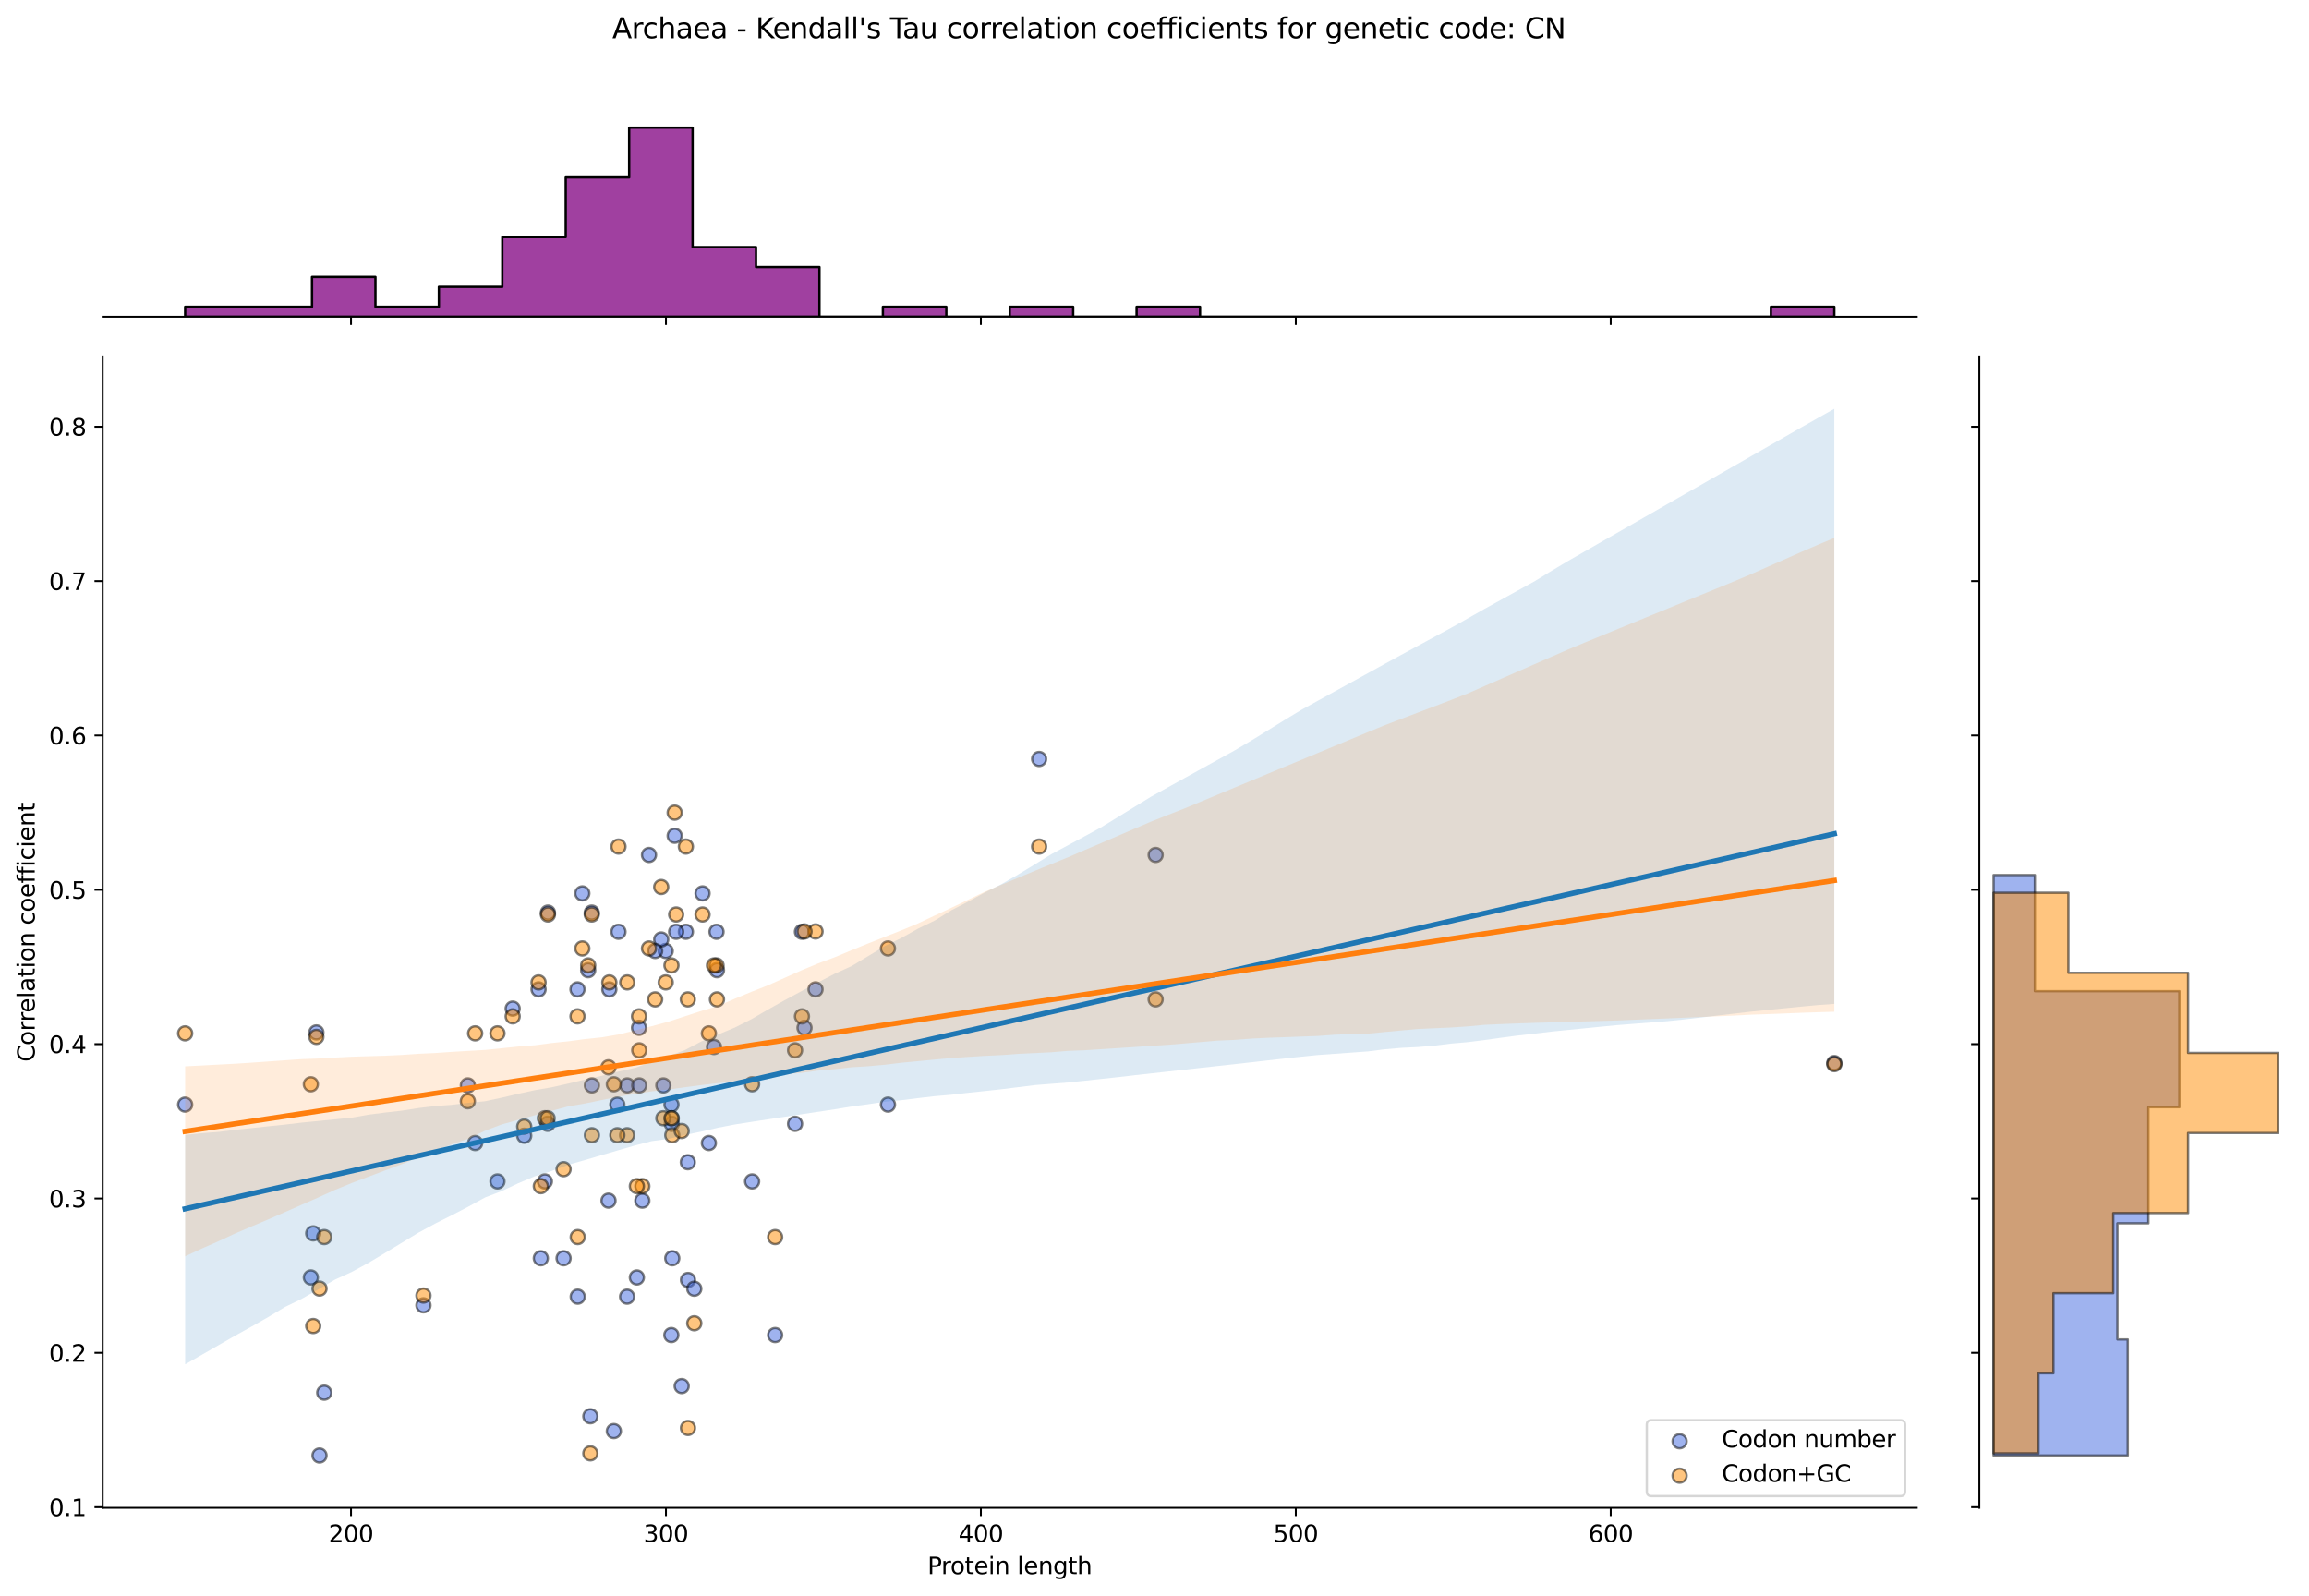 <?xml version="1.0" encoding="utf-8" standalone="no"?>
<!DOCTYPE svg PUBLIC "-//W3C//DTD SVG 1.1//EN"
  "http://www.w3.org/Graphics/SVG/1.1/DTD/svg11.dtd">
<svg xmlns:xlink="http://www.w3.org/1999/xlink" width="984.456pt" height="680.423pt" viewBox="0 0 984.456 680.423" xmlns="http://www.w3.org/2000/svg" version="1.1">
 <defs>
  <style type="text/css">*{stroke-linejoin: round; stroke-linecap: butt}</style>
 </defs>
 <g id="figure_1">
  <g id="patch_1">
   <path d="M 0 680.423 
L 984.456 680.423 
L 984.456 0 
L 0 0 
z
" style="fill: #ffffff"/>
  </g>
  <g id="axes_1">
   <g id="patch_2">
    <path d="M 43.781 642.867 
L 817.232 642.867 
L 817.232 151.966 
L 43.781 151.966 
z
" style="fill: #ffffff"/>
   </g>
   <g id="PathCollection_1">
    <defs>
     <path id="ma304300fae" d="M 0 3 
C 0.796 3 1.559 2.684 2.121 2.121 
C 2.684 1.559 3 0.796 3 0 
C 3 -0.796 2.684 -1.559 2.121 -2.121 
C 1.559 -2.684 0.796 -3 0 -3 
C -0.796 -3 -1.559 -2.684 -2.121 -2.121 
C -2.684 -1.559 -3 -0.796 -3 0 
C -3 0.796 -2.684 1.559 -2.121 2.121 
C -1.559 2.684 -0.796 3 0 3 
z
" style="stroke: #000000; stroke-opacity: 0.5"/>
    </defs>
    <g clip-path="url(#pa3eb0e7b5b)">
     <use xlink:href="#ma304300fae" x="230.582" y="536.454" style="fill: #4169e1; fill-opacity: 0.5; stroke: #000000; stroke-opacity: 0.5"/>
     <use xlink:href="#ma304300fae" x="250.772" y="413.643" style="fill: #4169e1; fill-opacity: 0.5; stroke: #000000; stroke-opacity: 0.5"/>
     <use xlink:href="#ma304300fae" x="259.792" y="421.831" style="fill: #4169e1; fill-opacity: 0.5; stroke: #000000; stroke-opacity: 0.5"/>
     <use xlink:href="#ma304300fae" x="259.44" y="511.892" style="fill: #4169e1; fill-opacity: 0.5; stroke: #000000; stroke-opacity: 0.5"/>
     <use xlink:href="#ma304300fae" x="283.831" y="405.456" style="fill: #4169e1; fill-opacity: 0.5; stroke: #000000; stroke-opacity: 0.5"/>
     <use xlink:href="#ma304300fae" x="212.091" y="503.705" style="fill: #4169e1; fill-opacity: 0.5; stroke: #000000; stroke-opacity: 0.5"/>
     <use xlink:href="#ma304300fae" x="293.262" y="495.517" style="fill: #4169e1; fill-opacity: 0.5; stroke: #000000; stroke-opacity: 0.5"/>
     <use xlink:href="#ma304300fae" x="267.432" y="462.768" style="fill: #4169e1; fill-opacity: 0.5; stroke: #000000; stroke-opacity: 0.5"/>
     <use xlink:href="#ma304300fae" x="492.719" y="364.519" style="fill: #4169e1; fill-opacity: 0.5; stroke: #000000; stroke-opacity: 0.5"/>
     <use xlink:href="#ma304300fae" x="136.227" y="620.553" style="fill: #4169e1; fill-opacity: 0.5; stroke: #000000; stroke-opacity: 0.5"/>
     <use xlink:href="#ma304300fae" x="180.537" y="556.523" style="fill: #4169e1; fill-opacity: 0.5; stroke: #000000; stroke-opacity: 0.5"/>
     <use xlink:href="#ma304300fae" x="305.497" y="397.268" style="fill: #4169e1; fill-opacity: 0.5; stroke: #000000; stroke-opacity: 0.5"/>
     <use xlink:href="#ma304300fae" x="223.504" y="484.229" style="fill: #4169e1; fill-opacity: 0.5; stroke: #000000; stroke-opacity: 0.5"/>
     <use xlink:href="#ma304300fae" x="246.318" y="552.829" style="fill: #4169e1; fill-opacity: 0.5; stroke: #000000; stroke-opacity: 0.5"/>
     <use xlink:href="#ma304300fae" x="286.228" y="569.204" style="fill: #4169e1; fill-opacity: 0.5; stroke: #000000; stroke-opacity: 0.5"/>
     <use xlink:href="#ma304300fae" x="248.277" y="380.894" style="fill: #4169e1; fill-opacity: 0.5; stroke: #000000; stroke-opacity: 0.5"/>
     <use xlink:href="#ma304300fae" x="232.315" y="503.705" style="fill: #4169e1; fill-opacity: 0.5; stroke: #000000; stroke-opacity: 0.5"/>
     <use xlink:href="#ma304300fae" x="347.715" y="421.831" style="fill: #4169e1; fill-opacity: 0.5; stroke: #000000; stroke-opacity: 0.5"/>
     <use xlink:href="#ma304300fae" x="229.621" y="421.831" style="fill: #4169e1; fill-opacity: 0.5; stroke: #000000; stroke-opacity: 0.5"/>
     <use xlink:href="#ma304300fae" x="261.722" y="610.141" style="fill: #4169e1; fill-opacity: 0.5; stroke: #000000; stroke-opacity: 0.5"/>
     <use xlink:href="#ma304300fae" x="292.43" y="397.268" style="fill: #4169e1; fill-opacity: 0.5; stroke: #000000; stroke-opacity: 0.5"/>
     <use xlink:href="#ma304300fae" x="263.685" y="397.268" style="fill: #4169e1; fill-opacity: 0.5; stroke: #000000; stroke-opacity: 0.5"/>
     <use xlink:href="#ma304300fae" x="252.362" y="462.768" style="fill: #4169e1; fill-opacity: 0.5; stroke: #000000; stroke-opacity: 0.5"/>
     <use xlink:href="#ma304300fae" x="267.366" y="552.829" style="fill: #4169e1; fill-opacity: 0.5; stroke: #000000; stroke-opacity: 0.5"/>
     <use xlink:href="#ma304300fae" x="443.039" y="323.582" style="fill: #4169e1; fill-opacity: 0.5; stroke: #000000; stroke-opacity: 0.5"/>
     <use xlink:href="#ma304300fae" x="272.546" y="462.768" style="fill: #4169e1; fill-opacity: 0.5; stroke: #000000; stroke-opacity: 0.5"/>
     <use xlink:href="#ma304300fae" x="282.823" y="462.768" style="fill: #4169e1; fill-opacity: 0.5; stroke: #000000; stroke-opacity: 0.5"/>
     <use xlink:href="#ma304300fae" x="134.885" y="440.173" style="fill: #4169e1; fill-opacity: 0.5; stroke: #000000; stroke-opacity: 0.5"/>
     <use xlink:href="#ma304300fae" x="338.978" y="479.142" style="fill: #4169e1; fill-opacity: 0.5; stroke: #000000; stroke-opacity: 0.5"/>
     <use xlink:href="#ma304300fae" x="252.301" y="389.081" style="fill: #4169e1; fill-opacity: 0.5; stroke: #000000; stroke-opacity: 0.5"/>
     <use xlink:href="#ma304300fae" x="782.075" y="453.234" style="fill: #4169e1; fill-opacity: 0.5; stroke: #000000; stroke-opacity: 0.5"/>
     <use xlink:href="#ma304300fae" x="78.938" y="470.955" style="fill: #4169e1; fill-opacity: 0.5; stroke: #000000; stroke-opacity: 0.5"/>
     <use xlink:href="#ma304300fae" x="272.454" y="438.205" style="fill: #4169e1; fill-opacity: 0.5; stroke: #000000; stroke-opacity: 0.5"/>
     <use xlink:href="#ma304300fae" x="286.623" y="536.454" style="fill: #4169e1; fill-opacity: 0.5; stroke: #000000; stroke-opacity: 0.5"/>
     <use xlink:href="#ma304300fae" x="263.188" y="470.955" style="fill: #4169e1; fill-opacity: 0.5; stroke: #000000; stroke-opacity: 0.5"/>
     <use xlink:href="#ma304300fae" x="304.423" y="446.393" style="fill: #4169e1; fill-opacity: 0.5; stroke: #000000; stroke-opacity: 0.5"/>
     <use xlink:href="#ma304300fae" x="240.288" y="536.454" style="fill: #4169e1; fill-opacity: 0.5; stroke: #000000; stroke-opacity: 0.5"/>
     <use xlink:href="#ma304300fae" x="305.686" y="413.643" style="fill: #4169e1; fill-opacity: 0.5; stroke: #000000; stroke-opacity: 0.5"/>
     <use xlink:href="#ma304300fae" x="288.281" y="397.268" style="fill: #4169e1; fill-opacity: 0.5; stroke: #000000; stroke-opacity: 0.5"/>
     <use xlink:href="#ma304300fae" x="133.542" y="525.849" style="fill: #4169e1; fill-opacity: 0.5; stroke: #000000; stroke-opacity: 0.5"/>
     <use xlink:href="#ma304300fae" x="199.469" y="462.768" style="fill: #4169e1; fill-opacity: 0.5; stroke: #000000; stroke-opacity: 0.5"/>
     <use xlink:href="#ma304300fae" x="202.582" y="487.33" style="fill: #4169e1; fill-opacity: 0.5; stroke: #000000; stroke-opacity: 0.5"/>
     <use xlink:href="#ma304300fae" x="276.706" y="364.519" style="fill: #4169e1; fill-opacity: 0.5; stroke: #000000; stroke-opacity: 0.5"/>
     <use xlink:href="#ma304300fae" x="273.854" y="511.892" style="fill: #4169e1; fill-opacity: 0.5; stroke: #000000; stroke-opacity: 0.5"/>
     <use xlink:href="#ma304300fae" x="378.588" y="470.955" style="fill: #4169e1; fill-opacity: 0.5; stroke: #000000; stroke-opacity: 0.5"/>
     <use xlink:href="#ma304300fae" x="286.399" y="479.142" style="fill: #4169e1; fill-opacity: 0.5; stroke: #000000; stroke-opacity: 0.5"/>
     <use xlink:href="#ma304300fae" x="281.912" y="400.551" style="fill: #4169e1; fill-opacity: 0.5; stroke: #000000; stroke-opacity: 0.5"/>
     <use xlink:href="#ma304300fae" x="320.668" y="503.705" style="fill: #4169e1; fill-opacity: 0.5; stroke: #000000; stroke-opacity: 0.5"/>
     <use xlink:href="#ma304300fae" x="246.223" y="421.831" style="fill: #4169e1; fill-opacity: 0.5; stroke: #000000; stroke-opacity: 0.5"/>
     <use xlink:href="#ma304300fae" x="233.612" y="389.081" style="fill: #4169e1; fill-opacity: 0.5; stroke: #000000; stroke-opacity: 0.5"/>
     <use xlink:href="#ma304300fae" x="341.918" y="397.268" style="fill: #4169e1; fill-opacity: 0.5; stroke: #000000; stroke-opacity: 0.5"/>
     <use xlink:href="#ma304300fae" x="286.278" y="470.955" style="fill: #4169e1; fill-opacity: 0.5; stroke: #000000; stroke-opacity: 0.5"/>
     <use xlink:href="#ma304300fae" x="330.474" y="569.204" style="fill: #4169e1; fill-opacity: 0.5; stroke: #000000; stroke-opacity: 0.5"/>
     <use xlink:href="#ma304300fae" x="138.242" y="593.766" style="fill: #4169e1; fill-opacity: 0.5; stroke: #000000; stroke-opacity: 0.5"/>
     <use xlink:href="#ma304300fae" x="132.535" y="544.642" style="fill: #4169e1; fill-opacity: 0.5; stroke: #000000; stroke-opacity: 0.5"/>
     <use xlink:href="#ma304300fae" x="343.006" y="438.205" style="fill: #4169e1; fill-opacity: 0.5; stroke: #000000; stroke-opacity: 0.5"/>
     <use xlink:href="#ma304300fae" x="271.528" y="544.642" style="fill: #4169e1; fill-opacity: 0.5; stroke: #000000; stroke-opacity: 0.5"/>
     <use xlink:href="#ma304300fae" x="293.326" y="545.711" style="fill: #4169e1; fill-opacity: 0.5; stroke: #000000; stroke-opacity: 0.5"/>
     <use xlink:href="#ma304300fae" x="302.232" y="487.33" style="fill: #4169e1; fill-opacity: 0.5; stroke: #000000; stroke-opacity: 0.5"/>
     <use xlink:href="#ma304300fae" x="299.536" y="380.894" style="fill: #4169e1; fill-opacity: 0.5; stroke: #000000; stroke-opacity: 0.5"/>
     <use xlink:href="#ma304300fae" x="233.474" y="479.142" style="fill: #4169e1; fill-opacity: 0.5; stroke: #000000; stroke-opacity: 0.5"/>
     <use xlink:href="#ma304300fae" x="296.011" y="549.447" style="fill: #4169e1; fill-opacity: 0.5; stroke: #000000; stroke-opacity: 0.5"/>
     <use xlink:href="#ma304300fae" x="218.581" y="430.018" style="fill: #4169e1; fill-opacity: 0.5; stroke: #000000; stroke-opacity: 0.5"/>
     <use xlink:href="#ma304300fae" x="279.323" y="405.456" style="fill: #4169e1; fill-opacity: 0.5; stroke: #000000; stroke-opacity: 0.5"/>
     <use xlink:href="#ma304300fae" x="287.651" y="356.331" style="fill: #4169e1; fill-opacity: 0.5; stroke: #000000; stroke-opacity: 0.5"/>
     <use xlink:href="#ma304300fae" x="251.701" y="603.822" style="fill: #4169e1; fill-opacity: 0.5; stroke: #000000; stroke-opacity: 0.5"/>
     <use xlink:href="#ma304300fae" x="290.64" y="590.951" style="fill: #4169e1; fill-opacity: 0.5; stroke: #000000; stroke-opacity: 0.5"/>
    </g>
   </g>
   <g id="PathCollection_2">
    <defs>
     <path id="mf1ce213171" d="M 0 3 
C 0.796 3 1.559 2.684 2.121 2.121 
C 2.684 1.559 3 0.796 3 0 
C 3 -0.796 2.684 -1.559 2.121 -2.121 
C 1.559 -2.684 0.796 -3 0 -3 
C -0.796 -3 -1.559 -2.684 -2.121 -2.121 
C -2.684 -1.559 -3 -0.796 -3 0 
C -3 0.796 -2.684 1.559 -2.121 2.121 
C -1.559 2.684 -0.796 3 0 3 
z
" style="stroke: #000000; stroke-opacity: 0.5"/>
    </defs>
    <g clip-path="url(#pa3eb0e7b5b)">
     <use xlink:href="#mf1ce213171" x="230.582" y="505.715" style="fill: #ff8c00; fill-opacity: 0.5; stroke: #000000; stroke-opacity: 0.5"/>
     <use xlink:href="#mf1ce213171" x="250.772" y="411.616" style="fill: #ff8c00; fill-opacity: 0.5; stroke: #000000; stroke-opacity: 0.5"/>
     <use xlink:href="#mf1ce213171" x="259.792" y="418.855" style="fill: #ff8c00; fill-opacity: 0.5; stroke: #000000; stroke-opacity: 0.5"/>
     <use xlink:href="#mf1ce213171" x="259.44" y="455.047" style="fill: #ff8c00; fill-opacity: 0.5; stroke: #000000; stroke-opacity: 0.5"/>
     <use xlink:href="#mf1ce213171" x="283.831" y="418.855" style="fill: #ff8c00; fill-opacity: 0.5; stroke: #000000; stroke-opacity: 0.5"/>
     <use xlink:href="#mf1ce213171" x="212.091" y="440.57" style="fill: #ff8c00; fill-opacity: 0.5; stroke: #000000; stroke-opacity: 0.5"/>
     <use xlink:href="#mf1ce213171" x="293.262" y="426.093" style="fill: #ff8c00; fill-opacity: 0.5; stroke: #000000; stroke-opacity: 0.5"/>
     <use xlink:href="#mf1ce213171" x="267.432" y="418.855" style="fill: #ff8c00; fill-opacity: 0.5; stroke: #000000; stroke-opacity: 0.5"/>
     <use xlink:href="#mf1ce213171" x="492.719" y="426.093" style="fill: #ff8c00; fill-opacity: 0.5; stroke: #000000; stroke-opacity: 0.5"/>
     <use xlink:href="#mf1ce213171" x="136.227" y="549.381" style="fill: #ff8c00; fill-opacity: 0.5; stroke: #000000; stroke-opacity: 0.5"/>
     <use xlink:href="#mf1ce213171" x="180.537" y="552.354" style="fill: #ff8c00; fill-opacity: 0.5; stroke: #000000; stroke-opacity: 0.5"/>
     <use xlink:href="#mf1ce213171" x="305.497" y="411.616" style="fill: #ff8c00; fill-opacity: 0.5; stroke: #000000; stroke-opacity: 0.5"/>
     <use xlink:href="#mf1ce213171" x="223.504" y="480.299" style="fill: #ff8c00; fill-opacity: 0.5; stroke: #000000; stroke-opacity: 0.5"/>
     <use xlink:href="#mf1ce213171" x="246.318" y="527.43" style="fill: #ff8c00; fill-opacity: 0.5; stroke: #000000; stroke-opacity: 0.5"/>
     <use xlink:href="#mf1ce213171" x="286.228" y="476.762" style="fill: #ff8c00; fill-opacity: 0.5; stroke: #000000; stroke-opacity: 0.5"/>
     <use xlink:href="#mf1ce213171" x="248.277" y="404.378" style="fill: #ff8c00; fill-opacity: 0.5; stroke: #000000; stroke-opacity: 0.5"/>
     <use xlink:href="#mf1ce213171" x="232.315" y="476.762" style="fill: #ff8c00; fill-opacity: 0.5; stroke: #000000; stroke-opacity: 0.5"/>
     <use xlink:href="#mf1ce213171" x="347.715" y="397.14" style="fill: #ff8c00; fill-opacity: 0.5; stroke: #000000; stroke-opacity: 0.5"/>
     <use xlink:href="#mf1ce213171" x="229.621" y="418.855" style="fill: #ff8c00; fill-opacity: 0.5; stroke: #000000; stroke-opacity: 0.5"/>
     <use xlink:href="#mf1ce213171" x="261.722" y="462.285" style="fill: #ff8c00; fill-opacity: 0.5; stroke: #000000; stroke-opacity: 0.5"/>
     <use xlink:href="#mf1ce213171" x="292.43" y="360.948" style="fill: #ff8c00; fill-opacity: 0.5; stroke: #000000; stroke-opacity: 0.5"/>
     <use xlink:href="#mf1ce213171" x="263.685" y="360.948" style="fill: #ff8c00; fill-opacity: 0.5; stroke: #000000; stroke-opacity: 0.5"/>
     <use xlink:href="#mf1ce213171" x="252.362" y="484" style="fill: #ff8c00; fill-opacity: 0.5; stroke: #000000; stroke-opacity: 0.5"/>
     <use xlink:href="#mf1ce213171" x="267.366" y="484" style="fill: #ff8c00; fill-opacity: 0.5; stroke: #000000; stroke-opacity: 0.5"/>
     <use xlink:href="#mf1ce213171" x="443.039" y="360.948" style="fill: #ff8c00; fill-opacity: 0.5; stroke: #000000; stroke-opacity: 0.5"/>
     <use xlink:href="#mf1ce213171" x="272.546" y="447.808" style="fill: #ff8c00; fill-opacity: 0.5; stroke: #000000; stroke-opacity: 0.5"/>
     <use xlink:href="#mf1ce213171" x="282.823" y="476.762" style="fill: #ff8c00; fill-opacity: 0.5; stroke: #000000; stroke-opacity: 0.5"/>
     <use xlink:href="#mf1ce213171" x="134.885" y="442.078" style="fill: #ff8c00; fill-opacity: 0.5; stroke: #000000; stroke-opacity: 0.5"/>
     <use xlink:href="#mf1ce213171" x="338.978" y="447.808" style="fill: #ff8c00; fill-opacity: 0.5; stroke: #000000; stroke-opacity: 0.5"/>
     <use xlink:href="#mf1ce213171" x="252.301" y="389.901" style="fill: #ff8c00; fill-opacity: 0.5; stroke: #000000; stroke-opacity: 0.5"/>
     <use xlink:href="#mf1ce213171" x="782.075" y="453.703" style="fill: #ff8c00; fill-opacity: 0.5; stroke: #000000; stroke-opacity: 0.5"/>
     <use xlink:href="#mf1ce213171" x="78.938" y="440.57" style="fill: #ff8c00; fill-opacity: 0.5; stroke: #000000; stroke-opacity: 0.5"/>
     <use xlink:href="#mf1ce213171" x="272.454" y="433.331" style="fill: #ff8c00; fill-opacity: 0.5; stroke: #000000; stroke-opacity: 0.5"/>
     <use xlink:href="#mf1ce213171" x="286.623" y="484" style="fill: #ff8c00; fill-opacity: 0.5; stroke: #000000; stroke-opacity: 0.5"/>
     <use xlink:href="#mf1ce213171" x="263.188" y="484" style="fill: #ff8c00; fill-opacity: 0.5; stroke: #000000; stroke-opacity: 0.5"/>
     <use xlink:href="#mf1ce213171" x="304.423" y="411.616" style="fill: #ff8c00; fill-opacity: 0.5; stroke: #000000; stroke-opacity: 0.5"/>
     <use xlink:href="#mf1ce213171" x="240.288" y="498.477" style="fill: #ff8c00; fill-opacity: 0.5; stroke: #000000; stroke-opacity: 0.5"/>
     <use xlink:href="#mf1ce213171" x="305.686" y="426.093" style="fill: #ff8c00; fill-opacity: 0.5; stroke: #000000; stroke-opacity: 0.5"/>
     <use xlink:href="#mf1ce213171" x="288.281" y="389.901" style="fill: #ff8c00; fill-opacity: 0.5; stroke: #000000; stroke-opacity: 0.5"/>
     <use xlink:href="#mf1ce213171" x="133.542" y="565.347" style="fill: #ff8c00; fill-opacity: 0.5; stroke: #000000; stroke-opacity: 0.5"/>
     <use xlink:href="#mf1ce213171" x="199.469" y="469.523" style="fill: #ff8c00; fill-opacity: 0.5; stroke: #000000; stroke-opacity: 0.5"/>
     <use xlink:href="#mf1ce213171" x="202.582" y="440.57" style="fill: #ff8c00; fill-opacity: 0.5; stroke: #000000; stroke-opacity: 0.5"/>
     <use xlink:href="#mf1ce213171" x="276.706" y="404.378" style="fill: #ff8c00; fill-opacity: 0.5; stroke: #000000; stroke-opacity: 0.5"/>
     <use xlink:href="#mf1ce213171" x="273.854" y="505.715" style="fill: #ff8c00; fill-opacity: 0.5; stroke: #000000; stroke-opacity: 0.5"/>
     <use xlink:href="#mf1ce213171" x="378.588" y="404.378" style="fill: #ff8c00; fill-opacity: 0.5; stroke: #000000; stroke-opacity: 0.5"/>
     <use xlink:href="#mf1ce213171" x="286.399" y="476.762" style="fill: #ff8c00; fill-opacity: 0.5; stroke: #000000; stroke-opacity: 0.5"/>
     <use xlink:href="#mf1ce213171" x="281.912" y="378.174" style="fill: #ff8c00; fill-opacity: 0.5; stroke: #000000; stroke-opacity: 0.5"/>
     <use xlink:href="#mf1ce213171" x="320.668" y="462.285" style="fill: #ff8c00; fill-opacity: 0.5; stroke: #000000; stroke-opacity: 0.5"/>
     <use xlink:href="#mf1ce213171" x="246.223" y="433.331" style="fill: #ff8c00; fill-opacity: 0.5; stroke: #000000; stroke-opacity: 0.5"/>
     <use xlink:href="#mf1ce213171" x="233.612" y="389.901" style="fill: #ff8c00; fill-opacity: 0.5; stroke: #000000; stroke-opacity: 0.5"/>
     <use xlink:href="#mf1ce213171" x="341.918" y="433.331" style="fill: #ff8c00; fill-opacity: 0.5; stroke: #000000; stroke-opacity: 0.5"/>
     <use xlink:href="#mf1ce213171" x="286.278" y="411.616" style="fill: #ff8c00; fill-opacity: 0.5; stroke: #000000; stroke-opacity: 0.5"/>
     <use xlink:href="#mf1ce213171" x="330.474" y="527.43" style="fill: #ff8c00; fill-opacity: 0.5; stroke: #000000; stroke-opacity: 0.5"/>
     <use xlink:href="#mf1ce213171" x="138.242" y="527.43" style="fill: #ff8c00; fill-opacity: 0.5; stroke: #000000; stroke-opacity: 0.5"/>
     <use xlink:href="#mf1ce213171" x="132.535" y="462.285" style="fill: #ff8c00; fill-opacity: 0.5; stroke: #000000; stroke-opacity: 0.5"/>
     <use xlink:href="#mf1ce213171" x="343.006" y="397.14" style="fill: #ff8c00; fill-opacity: 0.5; stroke: #000000; stroke-opacity: 0.5"/>
     <use xlink:href="#mf1ce213171" x="271.528" y="505.715" style="fill: #ff8c00; fill-opacity: 0.5; stroke: #000000; stroke-opacity: 0.5"/>
     <use xlink:href="#mf1ce213171" x="293.326" y="608.82" style="fill: #ff8c00; fill-opacity: 0.5; stroke: #000000; stroke-opacity: 0.5"/>
     <use xlink:href="#mf1ce213171" x="302.232" y="440.57" style="fill: #ff8c00; fill-opacity: 0.5; stroke: #000000; stroke-opacity: 0.5"/>
     <use xlink:href="#mf1ce213171" x="299.536" y="389.901" style="fill: #ff8c00; fill-opacity: 0.5; stroke: #000000; stroke-opacity: 0.5"/>
     <use xlink:href="#mf1ce213171" x="233.474" y="476.762" style="fill: #ff8c00; fill-opacity: 0.5; stroke: #000000; stroke-opacity: 0.5"/>
     <use xlink:href="#mf1ce213171" x="296.011" y="564.173" style="fill: #ff8c00; fill-opacity: 0.5; stroke: #000000; stroke-opacity: 0.5"/>
     <use xlink:href="#mf1ce213171" x="218.581" y="433.331" style="fill: #ff8c00; fill-opacity: 0.5; stroke: #000000; stroke-opacity: 0.5"/>
     <use xlink:href="#mf1ce213171" x="279.323" y="426.093" style="fill: #ff8c00; fill-opacity: 0.5; stroke: #000000; stroke-opacity: 0.5"/>
     <use xlink:href="#mf1ce213171" x="287.651" y="346.471" style="fill: #ff8c00; fill-opacity: 0.5; stroke: #000000; stroke-opacity: 0.5"/>
     <use xlink:href="#mf1ce213171" x="251.701" y="619.641" style="fill: #ff8c00; fill-opacity: 0.5; stroke: #000000; stroke-opacity: 0.5"/>
     <use xlink:href="#mf1ce213171" x="290.64" y="482.197" style="fill: #ff8c00; fill-opacity: 0.5; stroke: #000000; stroke-opacity: 0.5"/>
    </g>
   </g>
   <g id="PolyCollection_1">
    <path d="M 78.938 483.859 
L 78.938 581.696 
L 86.04 577.619 
L 93.143 573.541 
L 100.245 569.458 
L 107.348 565.535 
L 114.45 561.474 
L 121.552 557.209 
L 128.655 553.753 
L 135.757 549.696 
L 142.86 545.535 
L 149.962 542.305 
L 157.064 538.444 
L 164.167 534.195 
L 171.269 529.884 
L 178.372 525.569 
L 185.474 521.708 
L 192.576 518.149 
L 199.679 514.458 
L 206.781 510.54 
L 213.884 507.818 
L 220.986 504.467 
L 228.088 501.48 
L 235.191 499.263 
L 242.293 496.609 
L 249.396 494.582 
L 256.498 492.478 
L 263.6 490.417 
L 270.703 488.364 
L 277.805 486.522 
L 284.908 485.58 
L 292.01 483.892 
L 299.112 482.435 
L 306.215 480.806 
L 313.317 479.423 
L 320.419 478.308 
L 327.522 477.215 
L 334.624 476.144 
L 341.727 475.077 
L 348.829 474.007 
L 355.931 472.936 
L 363.034 471.772 
L 370.136 470.801 
L 377.239 469.747 
L 384.341 469.065 
L 391.443 468.175 
L 398.546 467.352 
L 405.648 466.733 
L 412.751 465.914 
L 419.853 465.175 
L 426.955 464.402 
L 434.058 463.516 
L 441.16 462.631 
L 448.263 462.064 
L 455.365 461.518 
L 462.467 460.775 
L 469.57 460.008 
L 476.672 459.246 
L 483.775 458.416 
L 490.877 457.629 
L 497.979 456.841 
L 505.082 456.058 
L 512.184 455.271 
L 519.287 454.485 
L 526.389 453.698 
L 533.491 452.909 
L 540.594 452.095 
L 547.696 451.282 
L 554.799 450.536 
L 561.901 449.812 
L 569.003 449.296 
L 576.106 448.788 
L 583.208 448.27 
L 590.31 447.369 
L 597.413 446.753 
L 604.515 446.405 
L 611.618 445.803 
L 618.72 444.939 
L 625.822 444.317 
L 632.925 443.431 
L 640.027 442.431 
L 647.13 441.484 
L 654.232 440.698 
L 661.334 439.84 
L 668.437 439.133 
L 675.539 438.425 
L 682.642 437.718 
L 689.744 437.028 
L 696.846 436.473 
L 703.949 435.917 
L 711.051 435.362 
L 718.154 434.627 
L 725.256 433.798 
L 732.358 432.968 
L 739.461 432.138 
L 746.563 431.309 
L 753.666 430.601 
L 760.768 429.892 
L 767.87 429.184 
L 774.973 428.523 
L 782.075 428.003 
L 782.075 174.279 
L 782.075 174.279 
L 774.973 178.276 
L 767.87 182.307 
L 760.768 186.373 
L 753.666 190.438 
L 746.563 194.503 
L 739.461 198.569 
L 732.358 202.634 
L 725.256 206.699 
L 718.154 210.765 
L 711.051 214.83 
L 703.949 218.895 
L 696.846 222.96 
L 689.744 227.026 
L 682.642 231.094 
L 675.539 235.169 
L 668.437 239.245 
L 661.334 243.504 
L 654.232 247.854 
L 647.13 251.772 
L 640.027 255.691 
L 632.925 259.609 
L 625.822 263.648 
L 618.72 267.652 
L 611.618 271.506 
L 604.515 275.359 
L 597.413 279.212 
L 590.31 283.096 
L 583.208 287.009 
L 576.106 290.922 
L 569.003 294.835 
L 561.901 298.748 
L 554.799 302.668 
L 547.696 306.977 
L 540.594 311.364 
L 533.491 315.751 
L 526.389 319.95 
L 519.287 323.868 
L 512.184 327.794 
L 505.082 331.724 
L 497.979 335.653 
L 490.877 339.599 
L 483.775 343.959 
L 476.672 348.32 
L 469.57 352.68 
L 462.467 356.545 
L 455.365 360.363 
L 448.263 364.181 
L 441.16 368.559 
L 434.058 372.868 
L 426.955 376.984 
L 419.853 380.52 
L 412.751 384.421 
L 405.648 388.079 
L 398.546 392.474 
L 391.443 395.911 
L 384.341 399.881 
L 377.239 403.364 
L 370.136 407.643 
L 363.034 411.924 
L 355.931 415.137 
L 348.829 418.825 
L 341.727 422.566 
L 334.624 426.398 
L 327.522 430.375 
L 320.419 434.506 
L 313.317 438.099 
L 306.215 441.038 
L 299.112 443.989 
L 292.01 447.699 
L 284.908 450.336 
L 277.805 452.818 
L 270.703 455.288 
L 263.6 456.881 
L 256.498 458.685 
L 249.396 460.268 
L 242.293 461.974 
L 235.191 463.576 
L 228.088 464.793 
L 220.986 466.34 
L 213.884 467.996 
L 206.781 469.52 
L 199.679 470.19 
L 192.576 471.052 
L 185.474 471.572 
L 178.372 472.423 
L 171.269 473.537 
L 164.167 474.345 
L 157.064 475.259 
L 149.962 476.521 
L 142.86 477.225 
L 135.757 477.926 
L 128.655 478.626 
L 121.552 479.473 
L 114.45 480.203 
L 107.348 480.974 
L 100.245 481.69 
L 93.143 482.603 
L 86.04 483.135 
L 78.938 483.859 
z
" clip-path="url(#pa3eb0e7b5b)" style="fill: #1f77b4; fill-opacity: 0.15"/>
   </g>
   <g id="PolyCollection_2">
    <path d="M 78.938 454.634 
L 78.938 535.644 
L 86.04 532.315 
L 93.143 529.196 
L 100.245 525.899 
L 107.348 522.858 
L 114.45 519.855 
L 121.552 516.745 
L 128.655 513.632 
L 135.757 510.512 
L 142.86 507.285 
L 149.962 504.381 
L 157.064 501.695 
L 164.167 499.018 
L 171.269 496.365 
L 178.372 493.422 
L 185.474 490.565 
L 192.576 487.891 
L 199.679 485.496 
L 206.781 482.091 
L 213.884 479.413 
L 220.986 477.437 
L 228.088 475.478 
L 235.191 473.608 
L 242.293 471.69 
L 249.396 470.488 
L 256.498 469.021 
L 263.6 467.569 
L 270.703 466.416 
L 277.805 465.3 
L 284.908 464.509 
L 292.01 463.553 
L 299.112 462.602 
L 306.215 461.782 
L 313.317 460.942 
L 320.419 460.018 
L 327.522 459.139 
L 334.624 457.983 
L 341.727 457.426 
L 348.829 456.444 
L 355.931 455.825 
L 363.034 455.035 
L 370.136 454.6 
L 377.239 453.961 
L 384.341 453.098 
L 391.443 452.422 
L 398.546 451.737 
L 405.648 451.094 
L 412.751 450.618 
L 419.853 450.177 
L 426.955 449.846 
L 434.058 449.317 
L 441.16 448.983 
L 448.263 448.633 
L 455.365 448.036 
L 462.467 447.779 
L 469.57 447.316 
L 476.672 446.855 
L 483.775 446.393 
L 490.877 445.925 
L 497.979 445.457 
L 505.082 444.873 
L 512.184 444.268 
L 519.287 443.662 
L 526.389 443.364 
L 533.491 442.807 
L 540.594 442.452 
L 547.696 442.208 
L 554.799 441.929 
L 561.901 441.671 
L 569.003 441.147 
L 576.106 440.864 
L 583.208 440.701 
L 590.31 440.007 
L 597.413 439.346 
L 604.515 438.715 
L 611.618 438.382 
L 618.72 438.074 
L 625.822 437.599 
L 632.925 436.922 
L 640.027 436.611 
L 647.13 436.333 
L 654.232 436.092 
L 661.334 435.889 
L 668.437 435.687 
L 675.539 435.483 
L 682.642 435.277 
L 689.744 435.071 
L 696.846 434.769 
L 703.949 434.488 
L 711.051 434.192 
L 718.154 433.896 
L 725.256 433.596 
L 732.358 433.294 
L 739.461 432.992 
L 746.563 432.602 
L 753.666 432.359 
L 760.768 432.095 
L 767.87 431.798 
L 774.973 431.564 
L 782.075 431.353 
L 782.075 229.341 
L 782.075 229.341 
L 774.973 232.303 
L 767.87 235.387 
L 760.768 238.528 
L 753.666 241.67 
L 746.563 244.811 
L 739.461 247.809 
L 732.358 250.719 
L 725.256 253.629 
L 718.154 256.539 
L 711.051 259.449 
L 703.949 262.359 
L 696.846 265.269 
L 689.744 268.178 
L 682.642 271.088 
L 675.539 274.002 
L 668.437 276.97 
L 661.334 280.078 
L 654.232 283.187 
L 647.13 286.296 
L 640.027 289.405 
L 632.925 292.513 
L 625.822 295.623 
L 618.72 298.413 
L 611.618 301.116 
L 604.515 303.82 
L 597.413 306.523 
L 590.31 309.227 
L 583.208 312.143 
L 576.106 315.096 
L 569.003 318.052 
L 561.901 321.008 
L 554.799 323.964 
L 547.696 326.92 
L 540.594 329.876 
L 533.491 332.832 
L 526.389 335.788 
L 519.287 338.744 
L 512.184 341.704 
L 505.082 344.663 
L 497.979 347.427 
L 490.877 350.241 
L 483.775 353.29 
L 476.672 356.348 
L 469.57 359.413 
L 462.467 362.418 
L 455.365 365.506 
L 448.263 368.383 
L 441.16 371.291 
L 434.058 374.246 
L 426.955 377.201 
L 419.853 380.214 
L 412.751 383.619 
L 405.648 387.028 
L 398.546 390.324 
L 391.443 393.688 
L 384.341 396.639 
L 377.239 399.437 
L 370.136 402.248 
L 363.034 405.132 
L 355.931 408.112 
L 348.829 410.755 
L 341.727 413.698 
L 334.624 416.871 
L 327.522 420.039 
L 320.419 422.846 
L 313.317 425.797 
L 306.215 428.886 
L 299.112 430.98 
L 292.01 433.299 
L 284.908 435.616 
L 277.805 437.523 
L 270.703 439.347 
L 263.6 441.066 
L 256.498 442.281 
L 249.396 443.014 
L 242.293 443.967 
L 235.191 444.701 
L 228.088 445.641 
L 220.986 446.189 
L 213.884 446.928 
L 206.781 447.647 
L 199.679 448.047 
L 192.576 448.472 
L 185.474 448.967 
L 178.372 449.289 
L 171.269 449.785 
L 164.167 450.113 
L 157.064 450.319 
L 149.962 450.536 
L 142.86 450.898 
L 135.757 451.308 
L 128.655 451.557 
L 121.552 452.055 
L 114.45 452.557 
L 107.348 453.059 
L 100.245 453.523 
L 93.143 453.891 
L 86.04 454.284 
L 78.938 454.634 
z
" clip-path="url(#pa3eb0e7b5b)" style="fill: #ff7f0e; fill-opacity: 0.15"/>
   </g>
   <g id="matplotlib.axis_1">
    <g id="xtick_1">
     <g id="line2d_1">
      <defs>
       <path id="m88f85de446" d="M 0 0 
L 0 3.5 
" style="stroke: #000000; stroke-width: 0.8"/>
      </defs>
      <g>
       <use xlink:href="#m88f85de446" x="149.655" y="642.867" style="stroke: #000000; stroke-width: 0.8"/>
      </g>
     </g>
     <g id="text_1">
      <!-- 200 -->
      <g transform="translate(140.111 657.465) scale(0.1 -0.1)">
       <defs>
        <path id="DejaVuSans-32" d="M 1228 531 
L 3431 531 
L 3431 0 
L 469 0 
L 469 531 
Q 828 903 1448 1529 
Q 2069 2156 2228 2338 
Q 2531 2678 2651 2914 
Q 2772 3150 2772 3378 
Q 2772 3750 2511 3984 
Q 2250 4219 1831 4219 
Q 1534 4219 1204 4116 
Q 875 4013 500 3803 
L 500 4441 
Q 881 4594 1212 4672 
Q 1544 4750 1819 4750 
Q 2544 4750 2975 4387 
Q 3406 4025 3406 3419 
Q 3406 3131 3298 2873 
Q 3191 2616 2906 2266 
Q 2828 2175 2409 1742 
Q 1991 1309 1228 531 
z
" transform="scale(0.016)"/>
        <path id="DejaVuSans-30" d="M 2034 4250 
Q 1547 4250 1301 3770 
Q 1056 3291 1056 2328 
Q 1056 1369 1301 889 
Q 1547 409 2034 409 
Q 2525 409 2770 889 
Q 3016 1369 3016 2328 
Q 3016 3291 2770 3770 
Q 2525 4250 2034 4250 
z
M 2034 4750 
Q 2819 4750 3233 4129 
Q 3647 3509 3647 2328 
Q 3647 1150 3233 529 
Q 2819 -91 2034 -91 
Q 1250 -91 836 529 
Q 422 1150 422 2328 
Q 422 3509 836 4129 
Q 1250 4750 2034 4750 
z
" transform="scale(0.016)"/>
       </defs>
       <use xlink:href="#DejaVuSans-32"/>
       <use xlink:href="#DejaVuSans-30" x="63.623"/>
       <use xlink:href="#DejaVuSans-30" x="127.246"/>
      </g>
     </g>
    </g>
    <g id="xtick_2">
     <g id="line2d_2">
      <g>
       <use xlink:href="#m88f85de446" x="283.926" y="642.867" style="stroke: #000000; stroke-width: 0.8"/>
      </g>
     </g>
     <g id="text_2">
      <!-- 300 -->
      <g transform="translate(274.383 657.465) scale(0.1 -0.1)">
       <defs>
        <path id="DejaVuSans-33" d="M 2597 2516 
Q 3050 2419 3304 2112 
Q 3559 1806 3559 1356 
Q 3559 666 3084 287 
Q 2609 -91 1734 -91 
Q 1441 -91 1130 -33 
Q 819 25 488 141 
L 488 750 
Q 750 597 1062 519 
Q 1375 441 1716 441 
Q 2309 441 2620 675 
Q 2931 909 2931 1356 
Q 2931 1769 2642 2001 
Q 2353 2234 1838 2234 
L 1294 2234 
L 1294 2753 
L 1863 2753 
Q 2328 2753 2575 2939 
Q 2822 3125 2822 3475 
Q 2822 3834 2567 4026 
Q 2313 4219 1838 4219 
Q 1578 4219 1281 4162 
Q 984 4106 628 3988 
L 628 4550 
Q 988 4650 1302 4700 
Q 1616 4750 1894 4750 
Q 2613 4750 3031 4423 
Q 3450 4097 3450 3541 
Q 3450 3153 3228 2886 
Q 3006 2619 2597 2516 
z
" transform="scale(0.016)"/>
       </defs>
       <use xlink:href="#DejaVuSans-33"/>
       <use xlink:href="#DejaVuSans-30" x="63.623"/>
       <use xlink:href="#DejaVuSans-30" x="127.246"/>
      </g>
     </g>
    </g>
    <g id="xtick_3">
     <g id="line2d_3">
      <g>
       <use xlink:href="#m88f85de446" x="418.198" y="642.867" style="stroke: #000000; stroke-width: 0.8"/>
      </g>
     </g>
     <g id="text_3">
      <!-- 400 -->
      <g transform="translate(408.655 657.465) scale(0.1 -0.1)">
       <defs>
        <path id="DejaVuSans-34" d="M 2419 4116 
L 825 1625 
L 2419 1625 
L 2419 4116 
z
M 2253 4666 
L 3047 4666 
L 3047 1625 
L 3713 1625 
L 3713 1100 
L 3047 1100 
L 3047 0 
L 2419 0 
L 2419 1100 
L 313 1100 
L 313 1709 
L 2253 4666 
z
" transform="scale(0.016)"/>
       </defs>
       <use xlink:href="#DejaVuSans-34"/>
       <use xlink:href="#DejaVuSans-30" x="63.623"/>
       <use xlink:href="#DejaVuSans-30" x="127.246"/>
      </g>
     </g>
    </g>
    <g id="xtick_4">
     <g id="line2d_4">
      <g>
       <use xlink:href="#m88f85de446" x="552.47" y="642.867" style="stroke: #000000; stroke-width: 0.8"/>
      </g>
     </g>
     <g id="text_4">
      <!-- 500 -->
      <g transform="translate(542.926 657.465) scale(0.1 -0.1)">
       <defs>
        <path id="DejaVuSans-35" d="M 691 4666 
L 3169 4666 
L 3169 4134 
L 1269 4134 
L 1269 2991 
Q 1406 3038 1543 3061 
Q 1681 3084 1819 3084 
Q 2600 3084 3056 2656 
Q 3513 2228 3513 1497 
Q 3513 744 3044 326 
Q 2575 -91 1722 -91 
Q 1428 -91 1123 -41 
Q 819 9 494 109 
L 494 744 
Q 775 591 1075 516 
Q 1375 441 1709 441 
Q 2250 441 2565 725 
Q 2881 1009 2881 1497 
Q 2881 1984 2565 2268 
Q 2250 2553 1709 2553 
Q 1456 2553 1204 2497 
Q 953 2441 691 2322 
L 691 4666 
z
" transform="scale(0.016)"/>
       </defs>
       <use xlink:href="#DejaVuSans-35"/>
       <use xlink:href="#DejaVuSans-30" x="63.623"/>
       <use xlink:href="#DejaVuSans-30" x="127.246"/>
      </g>
     </g>
    </g>
    <g id="xtick_5">
     <g id="line2d_5">
      <g>
       <use xlink:href="#m88f85de446" x="686.742" y="642.867" style="stroke: #000000; stroke-width: 0.8"/>
      </g>
     </g>
     <g id="text_5">
      <!-- 600 -->
      <g transform="translate(677.198 657.465) scale(0.1 -0.1)">
       <defs>
        <path id="DejaVuSans-36" d="M 2113 2584 
Q 1688 2584 1439 2293 
Q 1191 2003 1191 1497 
Q 1191 994 1439 701 
Q 1688 409 2113 409 
Q 2538 409 2786 701 
Q 3034 994 3034 1497 
Q 3034 2003 2786 2293 
Q 2538 2584 2113 2584 
z
M 3366 4563 
L 3366 3988 
Q 3128 4100 2886 4159 
Q 2644 4219 2406 4219 
Q 1781 4219 1451 3797 
Q 1122 3375 1075 2522 
Q 1259 2794 1537 2939 
Q 1816 3084 2150 3084 
Q 2853 3084 3261 2657 
Q 3669 2231 3669 1497 
Q 3669 778 3244 343 
Q 2819 -91 2113 -91 
Q 1303 -91 875 529 
Q 447 1150 447 2328 
Q 447 3434 972 4092 
Q 1497 4750 2381 4750 
Q 2619 4750 2861 4703 
Q 3103 4656 3366 4563 
z
" transform="scale(0.016)"/>
       </defs>
       <use xlink:href="#DejaVuSans-36"/>
       <use xlink:href="#DejaVuSans-30" x="63.623"/>
       <use xlink:href="#DejaVuSans-30" x="127.246"/>
      </g>
     </g>
    </g>
    <g id="text_6">
     <!-- Protein length -->
     <g transform="translate(395.456 671.143) scale(0.1 -0.1)">
      <defs>
       <path id="DejaVuSans-50" d="M 1259 4147 
L 1259 2394 
L 2053 2394 
Q 2494 2394 2734 2622 
Q 2975 2850 2975 3272 
Q 2975 3691 2734 3919 
Q 2494 4147 2053 4147 
L 1259 4147 
z
M 628 4666 
L 2053 4666 
Q 2838 4666 3239 4311 
Q 3641 3956 3641 3272 
Q 3641 2581 3239 2228 
Q 2838 1875 2053 1875 
L 1259 1875 
L 1259 0 
L 628 0 
L 628 4666 
z
" transform="scale(0.016)"/>
       <path id="DejaVuSans-72" d="M 2631 2963 
Q 2534 3019 2420 3045 
Q 2306 3072 2169 3072 
Q 1681 3072 1420 2755 
Q 1159 2438 1159 1844 
L 1159 0 
L 581 0 
L 581 3500 
L 1159 3500 
L 1159 2956 
Q 1341 3275 1631 3429 
Q 1922 3584 2338 3584 
Q 2397 3584 2469 3576 
Q 2541 3569 2628 3553 
L 2631 2963 
z
" transform="scale(0.016)"/>
       <path id="DejaVuSans-6f" d="M 1959 3097 
Q 1497 3097 1228 2736 
Q 959 2375 959 1747 
Q 959 1119 1226 758 
Q 1494 397 1959 397 
Q 2419 397 2687 759 
Q 2956 1122 2956 1747 
Q 2956 2369 2687 2733 
Q 2419 3097 1959 3097 
z
M 1959 3584 
Q 2709 3584 3137 3096 
Q 3566 2609 3566 1747 
Q 3566 888 3137 398 
Q 2709 -91 1959 -91 
Q 1206 -91 779 398 
Q 353 888 353 1747 
Q 353 2609 779 3096 
Q 1206 3584 1959 3584 
z
" transform="scale(0.016)"/>
       <path id="DejaVuSans-74" d="M 1172 4494 
L 1172 3500 
L 2356 3500 
L 2356 3053 
L 1172 3053 
L 1172 1153 
Q 1172 725 1289 603 
Q 1406 481 1766 481 
L 2356 481 
L 2356 0 
L 1766 0 
Q 1100 0 847 248 
Q 594 497 594 1153 
L 594 3053 
L 172 3053 
L 172 3500 
L 594 3500 
L 594 4494 
L 1172 4494 
z
" transform="scale(0.016)"/>
       <path id="DejaVuSans-65" d="M 3597 1894 
L 3597 1613 
L 953 1613 
Q 991 1019 1311 708 
Q 1631 397 2203 397 
Q 2534 397 2845 478 
Q 3156 559 3463 722 
L 3463 178 
Q 3153 47 2828 -22 
Q 2503 -91 2169 -91 
Q 1331 -91 842 396 
Q 353 884 353 1716 
Q 353 2575 817 3079 
Q 1281 3584 2069 3584 
Q 2775 3584 3186 3129 
Q 3597 2675 3597 1894 
z
M 3022 2063 
Q 3016 2534 2758 2815 
Q 2500 3097 2075 3097 
Q 1594 3097 1305 2825 
Q 1016 2553 972 2059 
L 3022 2063 
z
" transform="scale(0.016)"/>
       <path id="DejaVuSans-69" d="M 603 3500 
L 1178 3500 
L 1178 0 
L 603 0 
L 603 3500 
z
M 603 4863 
L 1178 4863 
L 1178 4134 
L 603 4134 
L 603 4863 
z
" transform="scale(0.016)"/>
       <path id="DejaVuSans-6e" d="M 3513 2113 
L 3513 0 
L 2938 0 
L 2938 2094 
Q 2938 2591 2744 2837 
Q 2550 3084 2163 3084 
Q 1697 3084 1428 2787 
Q 1159 2491 1159 1978 
L 1159 0 
L 581 0 
L 581 3500 
L 1159 3500 
L 1159 2956 
Q 1366 3272 1645 3428 
Q 1925 3584 2291 3584 
Q 2894 3584 3203 3211 
Q 3513 2838 3513 2113 
z
" transform="scale(0.016)"/>
       <path id="DejaVuSans-20" transform="scale(0.016)"/>
       <path id="DejaVuSans-6c" d="M 603 4863 
L 1178 4863 
L 1178 0 
L 603 0 
L 603 4863 
z
" transform="scale(0.016)"/>
       <path id="DejaVuSans-67" d="M 2906 1791 
Q 2906 2416 2648 2759 
Q 2391 3103 1925 3103 
Q 1463 3103 1205 2759 
Q 947 2416 947 1791 
Q 947 1169 1205 825 
Q 1463 481 1925 481 
Q 2391 481 2648 825 
Q 2906 1169 2906 1791 
z
M 3481 434 
Q 3481 -459 3084 -895 
Q 2688 -1331 1869 -1331 
Q 1566 -1331 1297 -1286 
Q 1028 -1241 775 -1147 
L 775 -588 
Q 1028 -725 1275 -790 
Q 1522 -856 1778 -856 
Q 2344 -856 2625 -561 
Q 2906 -266 2906 331 
L 2906 616 
Q 2728 306 2450 153 
Q 2172 0 1784 0 
Q 1141 0 747 490 
Q 353 981 353 1791 
Q 353 2603 747 3093 
Q 1141 3584 1784 3584 
Q 2172 3584 2450 3431 
Q 2728 3278 2906 2969 
L 2906 3500 
L 3481 3500 
L 3481 434 
z
" transform="scale(0.016)"/>
       <path id="DejaVuSans-68" d="M 3513 2113 
L 3513 0 
L 2938 0 
L 2938 2094 
Q 2938 2591 2744 2837 
Q 2550 3084 2163 3084 
Q 1697 3084 1428 2787 
Q 1159 2491 1159 1978 
L 1159 0 
L 581 0 
L 581 4863 
L 1159 4863 
L 1159 2956 
Q 1366 3272 1645 3428 
Q 1925 3584 2291 3584 
Q 2894 3584 3203 3211 
Q 3513 2838 3513 2113 
z
" transform="scale(0.016)"/>
      </defs>
      <use xlink:href="#DejaVuSans-50"/>
      <use xlink:href="#DejaVuSans-72" x="58.553"/>
      <use xlink:href="#DejaVuSans-6f" x="97.416"/>
      <use xlink:href="#DejaVuSans-74" x="158.598"/>
      <use xlink:href="#DejaVuSans-65" x="197.807"/>
      <use xlink:href="#DejaVuSans-69" x="259.33"/>
      <use xlink:href="#DejaVuSans-6e" x="287.113"/>
      <use xlink:href="#DejaVuSans-20" x="350.492"/>
      <use xlink:href="#DejaVuSans-6c" x="382.279"/>
      <use xlink:href="#DejaVuSans-65" x="410.062"/>
      <use xlink:href="#DejaVuSans-6e" x="471.586"/>
      <use xlink:href="#DejaVuSans-67" x="534.965"/>
      <use xlink:href="#DejaVuSans-74" x="598.441"/>
      <use xlink:href="#DejaVuSans-68" x="637.65"/>
     </g>
    </g>
   </g>
   <g id="matplotlib.axis_2">
    <g id="ytick_1">
     <g id="line2d_6">
      <defs>
       <path id="me86516b4c1" d="M 0 0 
L -3.5 0 
" style="stroke: #000000; stroke-width: 0.8"/>
      </defs>
      <g>
       <use xlink:href="#me86516b4c1" x="43.781" y="642.584" style="stroke: #000000; stroke-width: 0.8"/>
      </g>
     </g>
     <g id="text_7">
      <!-- 0.1 -->
      <g transform="translate(20.878 646.383) scale(0.1 -0.1)">
       <defs>
        <path id="DejaVuSans-2e" d="M 684 794 
L 1344 794 
L 1344 0 
L 684 0 
L 684 794 
z
" transform="scale(0.016)"/>
        <path id="DejaVuSans-31" d="M 794 531 
L 1825 531 
L 1825 4091 
L 703 3866 
L 703 4441 
L 1819 4666 
L 2450 4666 
L 2450 531 
L 3481 531 
L 3481 0 
L 794 0 
L 794 531 
z
" transform="scale(0.016)"/>
       </defs>
       <use xlink:href="#DejaVuSans-30"/>
       <use xlink:href="#DejaVuSans-2e" x="63.623"/>
       <use xlink:href="#DejaVuSans-31" x="95.41"/>
      </g>
     </g>
    </g>
    <g id="ytick_2">
     <g id="line2d_7">
      <g>
       <use xlink:href="#me86516b4c1" x="43.781" y="576.779" style="stroke: #000000; stroke-width: 0.8"/>
      </g>
     </g>
     <g id="text_8">
      <!-- 0.2 -->
      <g transform="translate(20.878 580.578) scale(0.1 -0.1)">
       <use xlink:href="#DejaVuSans-30"/>
       <use xlink:href="#DejaVuSans-2e" x="63.623"/>
       <use xlink:href="#DejaVuSans-32" x="95.41"/>
      </g>
     </g>
    </g>
    <g id="ytick_3">
     <g id="line2d_8">
      <g>
       <use xlink:href="#me86516b4c1" x="43.781" y="510.973" style="stroke: #000000; stroke-width: 0.8"/>
      </g>
     </g>
     <g id="text_9">
      <!-- 0.3 -->
      <g transform="translate(20.878 514.772) scale(0.1 -0.1)">
       <use xlink:href="#DejaVuSans-30"/>
       <use xlink:href="#DejaVuSans-2e" x="63.623"/>
       <use xlink:href="#DejaVuSans-33" x="95.41"/>
      </g>
     </g>
    </g>
    <g id="ytick_4">
     <g id="line2d_9">
      <g>
       <use xlink:href="#me86516b4c1" x="43.781" y="445.168" style="stroke: #000000; stroke-width: 0.8"/>
      </g>
     </g>
     <g id="text_10">
      <!-- 0.4 -->
      <g transform="translate(20.878 448.967) scale(0.1 -0.1)">
       <use xlink:href="#DejaVuSans-30"/>
       <use xlink:href="#DejaVuSans-2e" x="63.623"/>
       <use xlink:href="#DejaVuSans-34" x="95.41"/>
      </g>
     </g>
    </g>
    <g id="ytick_5">
     <g id="line2d_10">
      <g>
       <use xlink:href="#me86516b4c1" x="43.781" y="379.362" style="stroke: #000000; stroke-width: 0.8"/>
      </g>
     </g>
     <g id="text_11">
      <!-- 0.5 -->
      <g transform="translate(20.878 383.161) scale(0.1 -0.1)">
       <use xlink:href="#DejaVuSans-30"/>
       <use xlink:href="#DejaVuSans-2e" x="63.623"/>
       <use xlink:href="#DejaVuSans-35" x="95.41"/>
      </g>
     </g>
    </g>
    <g id="ytick_6">
     <g id="line2d_11">
      <g>
       <use xlink:href="#me86516b4c1" x="43.781" y="313.556" style="stroke: #000000; stroke-width: 0.8"/>
      </g>
     </g>
     <g id="text_12">
      <!-- 0.6 -->
      <g transform="translate(20.878 317.356) scale(0.1 -0.1)">
       <use xlink:href="#DejaVuSans-30"/>
       <use xlink:href="#DejaVuSans-2e" x="63.623"/>
       <use xlink:href="#DejaVuSans-36" x="95.41"/>
      </g>
     </g>
    </g>
    <g id="ytick_7">
     <g id="line2d_12">
      <g>
       <use xlink:href="#me86516b4c1" x="43.781" y="247.751" style="stroke: #000000; stroke-width: 0.8"/>
      </g>
     </g>
     <g id="text_13">
      <!-- 0.7 -->
      <g transform="translate(20.878 251.55) scale(0.1 -0.1)">
       <defs>
        <path id="DejaVuSans-37" d="M 525 4666 
L 3525 4666 
L 3525 4397 
L 1831 0 
L 1172 0 
L 2766 4134 
L 525 4134 
L 525 4666 
z
" transform="scale(0.016)"/>
       </defs>
       <use xlink:href="#DejaVuSans-30"/>
       <use xlink:href="#DejaVuSans-2e" x="63.623"/>
       <use xlink:href="#DejaVuSans-37" x="95.41"/>
      </g>
     </g>
    </g>
    <g id="ytick_8">
     <g id="line2d_13">
      <g>
       <use xlink:href="#me86516b4c1" x="43.781" y="181.945" style="stroke: #000000; stroke-width: 0.8"/>
      </g>
     </g>
     <g id="text_14">
      <!-- 0.8 -->
      <g transform="translate(20.878 185.744) scale(0.1 -0.1)">
       <defs>
        <path id="DejaVuSans-38" d="M 2034 2216 
Q 1584 2216 1326 1975 
Q 1069 1734 1069 1313 
Q 1069 891 1326 650 
Q 1584 409 2034 409 
Q 2484 409 2743 651 
Q 3003 894 3003 1313 
Q 3003 1734 2745 1975 
Q 2488 2216 2034 2216 
z
M 1403 2484 
Q 997 2584 770 2862 
Q 544 3141 544 3541 
Q 544 4100 942 4425 
Q 1341 4750 2034 4750 
Q 2731 4750 3128 4425 
Q 3525 4100 3525 3541 
Q 3525 3141 3298 2862 
Q 3072 2584 2669 2484 
Q 3125 2378 3379 2068 
Q 3634 1759 3634 1313 
Q 3634 634 3220 271 
Q 2806 -91 2034 -91 
Q 1263 -91 848 271 
Q 434 634 434 1313 
Q 434 1759 690 2068 
Q 947 2378 1403 2484 
z
M 1172 3481 
Q 1172 3119 1398 2916 
Q 1625 2713 2034 2713 
Q 2441 2713 2670 2916 
Q 2900 3119 2900 3481 
Q 2900 3844 2670 4047 
Q 2441 4250 2034 4250 
Q 1625 4250 1398 4047 
Q 1172 3844 1172 3481 
z
" transform="scale(0.016)"/>
       </defs>
       <use xlink:href="#DejaVuSans-30"/>
       <use xlink:href="#DejaVuSans-2e" x="63.623"/>
       <use xlink:href="#DejaVuSans-38" x="95.41"/>
      </g>
     </g>
    </g>
    <g id="text_15">
     <!-- Correlation coefficient -->
     <g transform="translate(14.798 452.712) rotate(-90) scale(0.1 -0.1)">
      <defs>
       <path id="DejaVuSans-43" d="M 4122 4306 
L 4122 3641 
Q 3803 3938 3442 4084 
Q 3081 4231 2675 4231 
Q 1875 4231 1450 3742 
Q 1025 3253 1025 2328 
Q 1025 1406 1450 917 
Q 1875 428 2675 428 
Q 3081 428 3442 575 
Q 3803 722 4122 1019 
L 4122 359 
Q 3791 134 3420 21 
Q 3050 -91 2638 -91 
Q 1578 -91 968 557 
Q 359 1206 359 2328 
Q 359 3453 968 4101 
Q 1578 4750 2638 4750 
Q 3056 4750 3426 4639 
Q 3797 4528 4122 4306 
z
" transform="scale(0.016)"/>
       <path id="DejaVuSans-61" d="M 2194 1759 
Q 1497 1759 1228 1600 
Q 959 1441 959 1056 
Q 959 750 1161 570 
Q 1363 391 1709 391 
Q 2188 391 2477 730 
Q 2766 1069 2766 1631 
L 2766 1759 
L 2194 1759 
z
M 3341 1997 
L 3341 0 
L 2766 0 
L 2766 531 
Q 2569 213 2275 61 
Q 1981 -91 1556 -91 
Q 1019 -91 701 211 
Q 384 513 384 1019 
Q 384 1609 779 1909 
Q 1175 2209 1959 2209 
L 2766 2209 
L 2766 2266 
Q 2766 2663 2505 2880 
Q 2244 3097 1772 3097 
Q 1472 3097 1187 3025 
Q 903 2953 641 2809 
L 641 3341 
Q 956 3463 1253 3523 
Q 1550 3584 1831 3584 
Q 2591 3584 2966 3190 
Q 3341 2797 3341 1997 
z
" transform="scale(0.016)"/>
       <path id="DejaVuSans-63" d="M 3122 3366 
L 3122 2828 
Q 2878 2963 2633 3030 
Q 2388 3097 2138 3097 
Q 1578 3097 1268 2742 
Q 959 2388 959 1747 
Q 959 1106 1268 751 
Q 1578 397 2138 397 
Q 2388 397 2633 464 
Q 2878 531 3122 666 
L 3122 134 
Q 2881 22 2623 -34 
Q 2366 -91 2075 -91 
Q 1284 -91 818 406 
Q 353 903 353 1747 
Q 353 2603 823 3093 
Q 1294 3584 2113 3584 
Q 2378 3584 2631 3529 
Q 2884 3475 3122 3366 
z
" transform="scale(0.016)"/>
       <path id="DejaVuSans-66" d="M 2375 4863 
L 2375 4384 
L 1825 4384 
Q 1516 4384 1395 4259 
Q 1275 4134 1275 3809 
L 1275 3500 
L 2222 3500 
L 2222 3053 
L 1275 3053 
L 1275 0 
L 697 0 
L 697 3053 
L 147 3053 
L 147 3500 
L 697 3500 
L 697 3744 
Q 697 4328 969 4595 
Q 1241 4863 1831 4863 
L 2375 4863 
z
" transform="scale(0.016)"/>
      </defs>
      <use xlink:href="#DejaVuSans-43"/>
      <use xlink:href="#DejaVuSans-6f" x="69.824"/>
      <use xlink:href="#DejaVuSans-72" x="131.006"/>
      <use xlink:href="#DejaVuSans-72" x="170.369"/>
      <use xlink:href="#DejaVuSans-65" x="209.232"/>
      <use xlink:href="#DejaVuSans-6c" x="270.756"/>
      <use xlink:href="#DejaVuSans-61" x="298.539"/>
      <use xlink:href="#DejaVuSans-74" x="359.818"/>
      <use xlink:href="#DejaVuSans-69" x="399.027"/>
      <use xlink:href="#DejaVuSans-6f" x="426.811"/>
      <use xlink:href="#DejaVuSans-6e" x="487.992"/>
      <use xlink:href="#DejaVuSans-20" x="551.371"/>
      <use xlink:href="#DejaVuSans-63" x="583.158"/>
      <use xlink:href="#DejaVuSans-6f" x="638.139"/>
      <use xlink:href="#DejaVuSans-65" x="699.32"/>
      <use xlink:href="#DejaVuSans-66" x="760.844"/>
      <use xlink:href="#DejaVuSans-66" x="796.049"/>
      <use xlink:href="#DejaVuSans-69" x="831.254"/>
      <use xlink:href="#DejaVuSans-63" x="859.037"/>
      <use xlink:href="#DejaVuSans-69" x="914.018"/>
      <use xlink:href="#DejaVuSans-65" x="941.801"/>
      <use xlink:href="#DejaVuSans-6e" x="1003.324"/>
      <use xlink:href="#DejaVuSans-74" x="1066.703"/>
     </g>
    </g>
   </g>
   <g id="line2d_14">
    <path d="M 78.938 515.38 
L 86.04 513.765 
L 93.143 512.15 
L 100.245 510.535 
L 107.348 508.919 
L 114.45 507.304 
L 121.552 505.689 
L 128.655 504.074 
L 135.757 502.458 
L 142.86 500.843 
L 149.962 499.228 
L 157.064 497.613 
L 164.167 495.998 
L 171.269 494.382 
L 178.372 492.767 
L 185.474 491.152 
L 192.576 489.537 
L 199.679 487.921 
L 206.781 486.306 
L 213.884 484.691 
L 220.986 483.076 
L 228.088 481.46 
L 235.191 479.845 
L 242.293 478.23 
L 249.396 476.615 
L 256.498 474.999 
L 263.6 473.384 
L 270.703 471.769 
L 277.805 470.154 
L 284.908 468.538 
L 292.01 466.923 
L 299.112 465.308 
L 306.215 463.693 
L 313.317 462.077 
L 320.419 460.462 
L 327.522 458.847 
L 334.624 457.232 
L 341.727 455.616 
L 348.829 454.001 
L 355.931 452.386 
L 363.034 450.771 
L 370.136 449.156 
L 377.239 447.54 
L 384.341 445.925 
L 391.443 444.31 
L 398.546 442.695 
L 405.648 441.079 
L 412.751 439.464 
L 419.853 437.849 
L 426.955 436.234 
L 434.058 434.618 
L 441.16 433.003 
L 448.263 431.388 
L 455.365 429.773 
L 462.467 428.157 
L 469.57 426.542 
L 476.672 424.927 
L 483.775 423.312 
L 490.877 421.696 
L 497.979 420.081 
L 505.082 418.466 
L 512.184 416.851 
L 519.287 415.235 
L 526.389 413.62 
L 533.491 412.005 
L 540.594 410.39 
L 547.696 408.774 
L 554.799 407.159 
L 561.901 405.544 
L 569.003 403.929 
L 576.106 402.313 
L 583.208 400.698 
L 590.31 399.083 
L 597.413 397.468 
L 604.515 395.853 
L 611.618 394.237 
L 618.72 392.622 
L 625.822 391.007 
L 632.925 389.392 
L 640.027 387.776 
L 647.13 386.161 
L 654.232 384.546 
L 661.334 382.931 
L 668.437 381.315 
L 675.539 379.7 
L 682.642 378.085 
L 689.744 376.47 
L 696.846 374.854 
L 703.949 373.239 
L 711.051 371.624 
L 718.154 370.009 
L 725.256 368.393 
L 732.358 366.778 
L 739.461 365.163 
L 746.563 363.548 
L 753.666 361.932 
L 760.768 360.317 
L 767.87 358.702 
L 774.973 357.087 
L 782.075 355.471 
" clip-path="url(#pa3eb0e7b5b)" style="fill: none; stroke: #1f77b4; stroke-width: 2.25; stroke-linecap: square"/>
   </g>
   <g id="line2d_15">
    <path d="M 78.938 482.369 
L 86.04 481.288 
L 93.143 480.207 
L 100.245 479.127 
L 107.348 478.046 
L 114.45 476.966 
L 121.552 475.885 
L 128.655 474.805 
L 135.757 473.724 
L 142.86 472.643 
L 149.962 471.563 
L 157.064 470.482 
L 164.167 469.402 
L 171.269 468.321 
L 178.372 467.241 
L 185.474 466.16 
L 192.576 465.08 
L 199.679 463.999 
L 206.781 462.918 
L 213.884 461.838 
L 220.986 460.757 
L 228.088 459.677 
L 235.191 458.596 
L 242.293 457.516 
L 249.396 456.435 
L 256.498 455.354 
L 263.6 454.274 
L 270.703 453.193 
L 277.805 452.113 
L 284.908 451.032 
L 292.01 449.952 
L 299.112 448.871 
L 306.215 447.79 
L 313.317 446.71 
L 320.419 445.629 
L 327.522 444.549 
L 334.624 443.468 
L 341.727 442.388 
L 348.829 441.307 
L 355.931 440.227 
L 363.034 439.146 
L 370.136 438.065 
L 377.239 436.985 
L 384.341 435.904 
L 391.443 434.824 
L 398.546 433.743 
L 405.648 432.663 
L 412.751 431.582 
L 419.853 430.501 
L 426.955 429.421 
L 434.058 428.34 
L 441.16 427.26 
L 448.263 426.179 
L 455.365 425.099 
L 462.467 424.018 
L 469.57 422.938 
L 476.672 421.857 
L 483.775 420.776 
L 490.877 419.696 
L 497.979 418.615 
L 505.082 417.535 
L 512.184 416.454 
L 519.287 415.374 
L 526.389 414.293 
L 533.491 413.212 
L 540.594 412.132 
L 547.696 411.051 
L 554.799 409.971 
L 561.901 408.89 
L 569.003 407.81 
L 576.106 406.729 
L 583.208 405.648 
L 590.31 404.568 
L 597.413 403.487 
L 604.515 402.407 
L 611.618 401.326 
L 618.72 400.246 
L 625.822 399.165 
L 632.925 398.085 
L 640.027 397.004 
L 647.13 395.923 
L 654.232 394.843 
L 661.334 393.762 
L 668.437 392.682 
L 675.539 391.601 
L 682.642 390.521 
L 689.744 389.44 
L 696.846 388.359 
L 703.949 387.279 
L 711.051 386.198 
L 718.154 385.118 
L 725.256 384.037 
L 732.358 382.957 
L 739.461 381.876 
L 746.563 380.796 
L 753.666 379.715 
L 760.768 378.634 
L 767.87 377.554 
L 774.973 376.473 
L 782.075 375.393 
" clip-path="url(#pa3eb0e7b5b)" style="fill: none; stroke: #ff7f0e; stroke-width: 2.25; stroke-linecap: square"/>
   </g>
   <g id="patch_3">
    <path d="M 43.781 642.867 
L 43.781 151.966 
" style="fill: none; stroke: #000000; stroke-width: 0.8; stroke-linejoin: miter; stroke-linecap: square"/>
   </g>
   <g id="patch_4">
    <path d="M 43.781 642.867 
L 817.232 642.867 
" style="fill: none; stroke: #000000; stroke-width: 0.8; stroke-linejoin: miter; stroke-linecap: square"/>
   </g>
   <g id="legend_1">
    <g id="patch_5">
     <path d="M 704.119 637.867 
L 810.232 637.867 
Q 812.232 637.867 812.232 635.867 
L 812.232 607.51 
Q 812.232 605.51 810.232 605.51 
L 704.119 605.51 
Q 702.119 605.51 702.119 607.51 
L 702.119 635.867 
Q 702.119 637.867 704.119 637.867 
z
" style="fill: #ffffff; opacity: 0.8; stroke: #cccccc; stroke-linejoin: miter"/>
    </g>
    <g id="PathCollection_3">
     <g>
      <use xlink:href="#ma304300fae" x="716.119" y="614.484" style="fill: #4169e1; fill-opacity: 0.5; stroke: #000000; stroke-opacity: 0.5"/>
     </g>
    </g>
    <g id="text_16">
     <!-- Codon number -->
     <g transform="translate(734.119 617.109) scale(0.1 -0.1)">
      <defs>
       <path id="DejaVuSans-64" d="M 2906 2969 
L 2906 4863 
L 3481 4863 
L 3481 0 
L 2906 0 
L 2906 525 
Q 2725 213 2448 61 
Q 2172 -91 1784 -91 
Q 1150 -91 751 415 
Q 353 922 353 1747 
Q 353 2572 751 3078 
Q 1150 3584 1784 3584 
Q 2172 3584 2448 3432 
Q 2725 3281 2906 2969 
z
M 947 1747 
Q 947 1113 1208 752 
Q 1469 391 1925 391 
Q 2381 391 2643 752 
Q 2906 1113 2906 1747 
Q 2906 2381 2643 2742 
Q 2381 3103 1925 3103 
Q 1469 3103 1208 2742 
Q 947 2381 947 1747 
z
" transform="scale(0.016)"/>
       <path id="DejaVuSans-75" d="M 544 1381 
L 544 3500 
L 1119 3500 
L 1119 1403 
Q 1119 906 1312 657 
Q 1506 409 1894 409 
Q 2359 409 2629 706 
Q 2900 1003 2900 1516 
L 2900 3500 
L 3475 3500 
L 3475 0 
L 2900 0 
L 2900 538 
Q 2691 219 2414 64 
Q 2138 -91 1772 -91 
Q 1169 -91 856 284 
Q 544 659 544 1381 
z
M 1991 3584 
L 1991 3584 
z
" transform="scale(0.016)"/>
       <path id="DejaVuSans-6d" d="M 3328 2828 
Q 3544 3216 3844 3400 
Q 4144 3584 4550 3584 
Q 5097 3584 5394 3201 
Q 5691 2819 5691 2113 
L 5691 0 
L 5113 0 
L 5113 2094 
Q 5113 2597 4934 2840 
Q 4756 3084 4391 3084 
Q 3944 3084 3684 2787 
Q 3425 2491 3425 1978 
L 3425 0 
L 2847 0 
L 2847 2094 
Q 2847 2600 2669 2842 
Q 2491 3084 2119 3084 
Q 1678 3084 1418 2786 
Q 1159 2488 1159 1978 
L 1159 0 
L 581 0 
L 581 3500 
L 1159 3500 
L 1159 2956 
Q 1356 3278 1631 3431 
Q 1906 3584 2284 3584 
Q 2666 3584 2933 3390 
Q 3200 3197 3328 2828 
z
" transform="scale(0.016)"/>
       <path id="DejaVuSans-62" d="M 3116 1747 
Q 3116 2381 2855 2742 
Q 2594 3103 2138 3103 
Q 1681 3103 1420 2742 
Q 1159 2381 1159 1747 
Q 1159 1113 1420 752 
Q 1681 391 2138 391 
Q 2594 391 2855 752 
Q 3116 1113 3116 1747 
z
M 1159 2969 
Q 1341 3281 1617 3432 
Q 1894 3584 2278 3584 
Q 2916 3584 3314 3078 
Q 3713 2572 3713 1747 
Q 3713 922 3314 415 
Q 2916 -91 2278 -91 
Q 1894 -91 1617 61 
Q 1341 213 1159 525 
L 1159 0 
L 581 0 
L 581 4863 
L 1159 4863 
L 1159 2969 
z
" transform="scale(0.016)"/>
      </defs>
      <use xlink:href="#DejaVuSans-43"/>
      <use xlink:href="#DejaVuSans-6f" x="69.824"/>
      <use xlink:href="#DejaVuSans-64" x="131.006"/>
      <use xlink:href="#DejaVuSans-6f" x="194.482"/>
      <use xlink:href="#DejaVuSans-6e" x="255.664"/>
      <use xlink:href="#DejaVuSans-20" x="319.043"/>
      <use xlink:href="#DejaVuSans-6e" x="350.83"/>
      <use xlink:href="#DejaVuSans-75" x="414.209"/>
      <use xlink:href="#DejaVuSans-6d" x="477.588"/>
      <use xlink:href="#DejaVuSans-62" x="575"/>
      <use xlink:href="#DejaVuSans-65" x="638.477"/>
      <use xlink:href="#DejaVuSans-72" x="700"/>
     </g>
    </g>
    <g id="PathCollection_4">
     <g>
      <use xlink:href="#mf1ce213171" x="716.119" y="629.162" style="fill: #ff8c00; fill-opacity: 0.5; stroke: #000000; stroke-opacity: 0.5"/>
     </g>
    </g>
    <g id="text_17">
     <!-- Codon+GC -->
     <g transform="translate(734.119 631.787) scale(0.1 -0.1)">
      <defs>
       <path id="DejaVuSans-2b" d="M 2944 4013 
L 2944 2272 
L 4684 2272 
L 4684 1741 
L 2944 1741 
L 2944 0 
L 2419 0 
L 2419 1741 
L 678 1741 
L 678 2272 
L 2419 2272 
L 2419 4013 
L 2944 4013 
z
" transform="scale(0.016)"/>
       <path id="DejaVuSans-47" d="M 3809 666 
L 3809 1919 
L 2778 1919 
L 2778 2438 
L 4434 2438 
L 4434 434 
Q 4069 175 3628 42 
Q 3188 -91 2688 -91 
Q 1594 -91 976 548 
Q 359 1188 359 2328 
Q 359 3472 976 4111 
Q 1594 4750 2688 4750 
Q 3144 4750 3555 4637 
Q 3966 4525 4313 4306 
L 4313 3634 
Q 3963 3931 3569 4081 
Q 3175 4231 2741 4231 
Q 1884 4231 1454 3753 
Q 1025 3275 1025 2328 
Q 1025 1384 1454 906 
Q 1884 428 2741 428 
Q 3075 428 3337 486 
Q 3600 544 3809 666 
z
" transform="scale(0.016)"/>
      </defs>
      <use xlink:href="#DejaVuSans-43"/>
      <use xlink:href="#DejaVuSans-6f" x="69.824"/>
      <use xlink:href="#DejaVuSans-64" x="131.006"/>
      <use xlink:href="#DejaVuSans-6f" x="194.482"/>
      <use xlink:href="#DejaVuSans-6e" x="255.664"/>
      <use xlink:href="#DejaVuSans-2b" x="319.043"/>
      <use xlink:href="#DejaVuSans-47" x="402.832"/>
      <use xlink:href="#DejaVuSans-43" x="480.322"/>
     </g>
    </g>
   </g>
  </g>
  <g id="axes_2">
   <g id="patch_6">
    <path d="M 43.781 135.038 
L 817.232 135.038 
L 817.232 50.4 
L 43.781 50.4 
z
" style="fill: #ffffff"/>
   </g>
   <g id="PolyCollection_3">
    <defs>
     <path id="mc4151c9693" d="M 78.938 -549.627 
L 78.938 -545.385 
L 105.982 -545.385 
L 105.982 -545.385 
L 133.026 -545.385 
L 133.026 -545.385 
L 160.069 -545.385 
L 160.069 -545.385 
L 187.113 -545.385 
L 187.113 -545.385 
L 214.157 -545.385 
L 214.157 -545.385 
L 241.2 -545.385 
L 241.2 -545.385 
L 268.244 -545.385 
L 268.244 -545.385 
L 295.288 -545.385 
L 295.288 -545.385 
L 322.332 -545.385 
L 322.332 -545.385 
L 349.375 -545.385 
L 349.375 -545.385 
L 376.419 -545.385 
L 376.419 -545.385 
L 403.463 -545.385 
L 403.463 -545.385 
L 430.507 -545.385 
L 430.507 -545.385 
L 457.55 -545.385 
L 457.55 -545.385 
L 484.594 -545.385 
L 484.594 -545.385 
L 511.638 -545.385 
L 511.638 -545.385 
L 538.682 -545.385 
L 538.682 -545.385 
L 565.725 -545.385 
L 565.725 -545.385 
L 592.769 -545.385 
L 592.769 -545.385 
L 619.813 -545.385 
L 619.813 -545.385 
L 646.856 -545.385 
L 646.856 -545.385 
L 673.9 -545.385 
L 673.9 -545.385 
L 700.944 -545.385 
L 700.944 -545.385 
L 727.988 -545.385 
L 727.988 -545.385 
L 755.031 -545.385 
L 755.031 -545.385 
L 782.075 -545.385 
L 782.075 -545.385 
L 782.075 -549.627 
L 782.075 -549.627 
L 782.075 -549.627 
L 755.031 -549.627 
L 755.031 -545.385 
L 727.988 -545.385 
L 727.988 -545.385 
L 700.944 -545.385 
L 700.944 -545.385 
L 673.9 -545.385 
L 673.9 -545.385 
L 646.856 -545.385 
L 646.856 -545.385 
L 619.813 -545.385 
L 619.813 -545.385 
L 592.769 -545.385 
L 592.769 -545.385 
L 565.725 -545.385 
L 565.725 -545.385 
L 538.682 -545.385 
L 538.682 -545.385 
L 511.638 -545.385 
L 511.638 -549.627 
L 484.594 -549.627 
L 484.594 -545.385 
L 457.55 -545.385 
L 457.55 -549.627 
L 430.507 -549.627 
L 430.507 -545.385 
L 403.463 -545.385 
L 403.463 -549.627 
L 376.419 -549.627 
L 376.419 -545.385 
L 349.375 -545.385 
L 349.375 -566.597 
L 322.332 -566.597 
L 322.332 -575.082 
L 295.288 -575.082 
L 295.288 -625.993 
L 268.244 -625.993 
L 268.244 -604.78 
L 241.2 -604.78 
L 241.2 -579.325 
L 214.157 -579.325 
L 214.157 -558.112 
L 187.113 -558.112 
L 187.113 -549.627 
L 160.069 -549.627 
L 160.069 -562.355 
L 133.026 -562.355 
L 133.026 -549.627 
L 105.982 -549.627 
L 105.982 -549.627 
L 78.938 -549.627 
z
" style="stroke: #000000"/>
    </defs>
    <g clip-path="url(#p392733d8d7)">
     <use xlink:href="#mc4151c9693" x="0" y="680.423" style="fill: #800080; fill-opacity: 0.75; stroke: #000000"/>
    </g>
   </g>
   <g id="matplotlib.axis_3">
    <g id="xtick_6">
     <g id="line2d_16">
      <g>
       <use xlink:href="#m88f85de446" x="149.655" y="135.038" style="stroke: #000000; stroke-width: 0.8"/>
      </g>
     </g>
    </g>
    <g id="xtick_7">
     <g id="line2d_17">
      <g>
       <use xlink:href="#m88f85de446" x="283.926" y="135.038" style="stroke: #000000; stroke-width: 0.8"/>
      </g>
     </g>
    </g>
    <g id="xtick_8">
     <g id="line2d_18">
      <g>
       <use xlink:href="#m88f85de446" x="418.198" y="135.038" style="stroke: #000000; stroke-width: 0.8"/>
      </g>
     </g>
    </g>
    <g id="xtick_9">
     <g id="line2d_19">
      <g>
       <use xlink:href="#m88f85de446" x="552.47" y="135.038" style="stroke: #000000; stroke-width: 0.8"/>
      </g>
     </g>
    </g>
    <g id="xtick_10">
     <g id="line2d_20">
      <g>
       <use xlink:href="#m88f85de446" x="686.742" y="135.038" style="stroke: #000000; stroke-width: 0.8"/>
      </g>
     </g>
    </g>
   </g>
   <g id="matplotlib.axis_4">
    <g id="ytick_9"/>
    <g id="ytick_10"/>
    <g id="ytick_11"/>
    <g id="ytick_12"/>
   </g>
   <g id="patch_7">
    <path d="M 43.781 135.038 
L 817.232 135.038 
" style="fill: none; stroke: #000000; stroke-width: 0.8; stroke-linejoin: miter; stroke-linecap: square"/>
   </g>
  </g>
  <g id="axes_3">
   <g id="patch_8">
    <path d="M 843.903 642.867 
L 977.256 642.867 
L 977.256 151.966 
L 843.903 151.966 
z
" style="fill: #ffffff"/>
   </g>
   <g id="PolyCollection_4">
    <defs>
     <path id="m9603b0bf92" d="M 871.974 -59.87 
L 849.964 -59.87 
L 849.964 -59.87 
L 849.964 -109.365 
L 849.964 -109.365 
L 849.964 -158.86 
L 849.964 -158.86 
L 849.964 -208.356 
L 849.964 -208.356 
L 849.964 -257.851 
L 849.964 -257.851 
L 849.964 -307.346 
L 867.572 -307.346 
L 867.572 -307.346 
L 867.572 -257.851 
L 929.198 -257.851 
L 929.198 -208.356 
L 915.992 -208.356 
L 915.992 -158.86 
L 902.787 -158.86 
L 902.787 -109.365 
L 907.189 -109.365 
L 907.189 -59.87 
L 871.974 -59.87 
z
" style="stroke: #000000; stroke-opacity: 0.5"/>
    </defs>
    <g clip-path="url(#p7962e38a87)">
     <use xlink:href="#m9603b0bf92" x="0" y="680.423" style="fill: #4169e1; fill-opacity: 0.5; stroke: #000000; stroke-opacity: 0.5"/>
    </g>
   </g>
   <g id="PolyCollection_5">
    <defs>
     <path id="mb83ac615e4" d="M 862.725 -60.782 
L 849.964 -60.782 
L 849.964 -60.782 
L 849.964 -94.928 
L 849.964 -94.928 
L 849.964 -129.075 
L 849.964 -129.075 
L 849.964 -163.221 
L 849.964 -163.221 
L 849.964 -197.367 
L 849.964 -197.367 
L 849.964 -231.513 
L 849.964 -231.513 
L 849.964 -265.66 
L 849.964 -265.66 
L 849.964 -299.806 
L 881.867 -299.806 
L 881.867 -299.806 
L 881.867 -265.66 
L 932.911 -265.66 
L 932.911 -231.513 
L 971.195 -231.513 
L 971.195 -197.367 
L 932.911 -197.367 
L 932.911 -163.221 
L 901.009 -163.221 
L 901.009 -129.075 
L 875.486 -129.075 
L 875.486 -94.928 
L 869.106 -94.928 
L 869.106 -60.782 
L 862.725 -60.782 
z
" style="stroke: #000000; stroke-opacity: 0.5"/>
    </defs>
    <g clip-path="url(#p7962e38a87)">
     <use xlink:href="#mb83ac615e4" x="0" y="680.423" style="fill: #ff8c00; fill-opacity: 0.5; stroke: #000000; stroke-opacity: 0.5"/>
    </g>
   </g>
   <g id="matplotlib.axis_5">
    <g id="xtick_11"/>
    <g id="xtick_12"/>
    <g id="xtick_13"/>
   </g>
   <g id="matplotlib.axis_6">
    <g id="ytick_13">
     <g id="line2d_21">
      <g>
       <use xlink:href="#me86516b4c1" x="843.903" y="642.584" style="stroke: #000000; stroke-width: 0.8"/>
      </g>
     </g>
    </g>
    <g id="ytick_14">
     <g id="line2d_22">
      <g>
       <use xlink:href="#me86516b4c1" x="843.903" y="576.779" style="stroke: #000000; stroke-width: 0.8"/>
      </g>
     </g>
    </g>
    <g id="ytick_15">
     <g id="line2d_23">
      <g>
       <use xlink:href="#me86516b4c1" x="843.903" y="510.973" style="stroke: #000000; stroke-width: 0.8"/>
      </g>
     </g>
    </g>
    <g id="ytick_16">
     <g id="line2d_24">
      <g>
       <use xlink:href="#me86516b4c1" x="843.903" y="445.168" style="stroke: #000000; stroke-width: 0.8"/>
      </g>
     </g>
    </g>
    <g id="ytick_17">
     <g id="line2d_25">
      <g>
       <use xlink:href="#me86516b4c1" x="843.903" y="379.362" style="stroke: #000000; stroke-width: 0.8"/>
      </g>
     </g>
    </g>
    <g id="ytick_18">
     <g id="line2d_26">
      <g>
       <use xlink:href="#me86516b4c1" x="843.903" y="313.556" style="stroke: #000000; stroke-width: 0.8"/>
      </g>
     </g>
    </g>
    <g id="ytick_19">
     <g id="line2d_27">
      <g>
       <use xlink:href="#me86516b4c1" x="843.903" y="247.751" style="stroke: #000000; stroke-width: 0.8"/>
      </g>
     </g>
    </g>
    <g id="ytick_20">
     <g id="line2d_28">
      <g>
       <use xlink:href="#me86516b4c1" x="843.903" y="181.945" style="stroke: #000000; stroke-width: 0.8"/>
      </g>
     </g>
    </g>
   </g>
   <g id="patch_9">
    <path d="M 843.903 642.867 
L 843.903 151.966 
" style="fill: none; stroke: #000000; stroke-width: 0.8; stroke-linejoin: miter; stroke-linecap: square"/>
   </g>
  </g>
  <g id="text_18">
   <!-- Archaea - Kendall's Tau correlation coefficients for genetic code: CN -->
   <g transform="translate(261.051 16.318) scale(0.12 -0.12)">
    <defs>
     <path id="DejaVuSans-41" d="M 2188 4044 
L 1331 1722 
L 3047 1722 
L 2188 4044 
z
M 1831 4666 
L 2547 4666 
L 4325 0 
L 3669 0 
L 3244 1197 
L 1141 1197 
L 716 0 
L 50 0 
L 1831 4666 
z
" transform="scale(0.016)"/>
     <path id="DejaVuSans-2d" d="M 313 2009 
L 1997 2009 
L 1997 1497 
L 313 1497 
L 313 2009 
z
" transform="scale(0.016)"/>
     <path id="DejaVuSans-4b" d="M 628 4666 
L 1259 4666 
L 1259 2694 
L 3353 4666 
L 4166 4666 
L 1850 2491 
L 4331 0 
L 3500 0 
L 1259 2247 
L 1259 0 
L 628 0 
L 628 4666 
z
" transform="scale(0.016)"/>
     <path id="DejaVuSans-27" d="M 1147 4666 
L 1147 2931 
L 616 2931 
L 616 4666 
L 1147 4666 
z
" transform="scale(0.016)"/>
     <path id="DejaVuSans-73" d="M 2834 3397 
L 2834 2853 
Q 2591 2978 2328 3040 
Q 2066 3103 1784 3103 
Q 1356 3103 1142 2972 
Q 928 2841 928 2578 
Q 928 2378 1081 2264 
Q 1234 2150 1697 2047 
L 1894 2003 
Q 2506 1872 2764 1633 
Q 3022 1394 3022 966 
Q 3022 478 2636 193 
Q 2250 -91 1575 -91 
Q 1294 -91 989 -36 
Q 684 19 347 128 
L 347 722 
Q 666 556 975 473 
Q 1284 391 1588 391 
Q 1994 391 2212 530 
Q 2431 669 2431 922 
Q 2431 1156 2273 1281 
Q 2116 1406 1581 1522 
L 1381 1569 
Q 847 1681 609 1914 
Q 372 2147 372 2553 
Q 372 3047 722 3315 
Q 1072 3584 1716 3584 
Q 2034 3584 2315 3537 
Q 2597 3491 2834 3397 
z
" transform="scale(0.016)"/>
     <path id="DejaVuSans-54" d="M -19 4666 
L 3928 4666 
L 3928 4134 
L 2272 4134 
L 2272 0 
L 1638 0 
L 1638 4134 
L -19 4134 
L -19 4666 
z
" transform="scale(0.016)"/>
     <path id="DejaVuSans-3a" d="M 750 794 
L 1409 794 
L 1409 0 
L 750 0 
L 750 794 
z
M 750 3309 
L 1409 3309 
L 1409 2516 
L 750 2516 
L 750 3309 
z
" transform="scale(0.016)"/>
     <path id="DejaVuSans-4e" d="M 628 4666 
L 1478 4666 
L 3547 763 
L 3547 4666 
L 4159 4666 
L 4159 0 
L 3309 0 
L 1241 3903 
L 1241 0 
L 628 0 
L 628 4666 
z
" transform="scale(0.016)"/>
    </defs>
    <use xlink:href="#DejaVuSans-41"/>
    <use xlink:href="#DejaVuSans-72" x="68.408"/>
    <use xlink:href="#DejaVuSans-63" x="107.271"/>
    <use xlink:href="#DejaVuSans-68" x="162.252"/>
    <use xlink:href="#DejaVuSans-61" x="225.631"/>
    <use xlink:href="#DejaVuSans-65" x="286.91"/>
    <use xlink:href="#DejaVuSans-61" x="348.434"/>
    <use xlink:href="#DejaVuSans-20" x="409.713"/>
    <use xlink:href="#DejaVuSans-2d" x="441.5"/>
    <use xlink:href="#DejaVuSans-20" x="477.584"/>
    <use xlink:href="#DejaVuSans-4b" x="509.371"/>
    <use xlink:href="#DejaVuSans-65" x="569.947"/>
    <use xlink:href="#DejaVuSans-6e" x="631.471"/>
    <use xlink:href="#DejaVuSans-64" x="694.85"/>
    <use xlink:href="#DejaVuSans-61" x="758.326"/>
    <use xlink:href="#DejaVuSans-6c" x="819.605"/>
    <use xlink:href="#DejaVuSans-6c" x="847.389"/>
    <use xlink:href="#DejaVuSans-27" x="875.172"/>
    <use xlink:href="#DejaVuSans-73" x="902.662"/>
    <use xlink:href="#DejaVuSans-20" x="954.762"/>
    <use xlink:href="#DejaVuSans-54" x="986.549"/>
    <use xlink:href="#DejaVuSans-61" x="1031.133"/>
    <use xlink:href="#DejaVuSans-75" x="1092.412"/>
    <use xlink:href="#DejaVuSans-20" x="1155.791"/>
    <use xlink:href="#DejaVuSans-63" x="1187.578"/>
    <use xlink:href="#DejaVuSans-6f" x="1242.559"/>
    <use xlink:href="#DejaVuSans-72" x="1303.74"/>
    <use xlink:href="#DejaVuSans-72" x="1343.104"/>
    <use xlink:href="#DejaVuSans-65" x="1381.967"/>
    <use xlink:href="#DejaVuSans-6c" x="1443.49"/>
    <use xlink:href="#DejaVuSans-61" x="1471.273"/>
    <use xlink:href="#DejaVuSans-74" x="1532.553"/>
    <use xlink:href="#DejaVuSans-69" x="1571.762"/>
    <use xlink:href="#DejaVuSans-6f" x="1599.545"/>
    <use xlink:href="#DejaVuSans-6e" x="1660.727"/>
    <use xlink:href="#DejaVuSans-20" x="1724.105"/>
    <use xlink:href="#DejaVuSans-63" x="1755.893"/>
    <use xlink:href="#DejaVuSans-6f" x="1810.873"/>
    <use xlink:href="#DejaVuSans-65" x="1872.055"/>
    <use xlink:href="#DejaVuSans-66" x="1933.578"/>
    <use xlink:href="#DejaVuSans-66" x="1968.783"/>
    <use xlink:href="#DejaVuSans-69" x="2003.988"/>
    <use xlink:href="#DejaVuSans-63" x="2031.771"/>
    <use xlink:href="#DejaVuSans-69" x="2086.752"/>
    <use xlink:href="#DejaVuSans-65" x="2114.535"/>
    <use xlink:href="#DejaVuSans-6e" x="2176.059"/>
    <use xlink:href="#DejaVuSans-74" x="2239.438"/>
    <use xlink:href="#DejaVuSans-73" x="2278.646"/>
    <use xlink:href="#DejaVuSans-20" x="2330.746"/>
    <use xlink:href="#DejaVuSans-66" x="2362.533"/>
    <use xlink:href="#DejaVuSans-6f" x="2397.738"/>
    <use xlink:href="#DejaVuSans-72" x="2458.92"/>
    <use xlink:href="#DejaVuSans-20" x="2500.033"/>
    <use xlink:href="#DejaVuSans-67" x="2531.82"/>
    <use xlink:href="#DejaVuSans-65" x="2595.297"/>
    <use xlink:href="#DejaVuSans-6e" x="2656.82"/>
    <use xlink:href="#DejaVuSans-65" x="2720.199"/>
    <use xlink:href="#DejaVuSans-74" x="2781.723"/>
    <use xlink:href="#DejaVuSans-69" x="2820.932"/>
    <use xlink:href="#DejaVuSans-63" x="2848.715"/>
    <use xlink:href="#DejaVuSans-20" x="2903.695"/>
    <use xlink:href="#DejaVuSans-63" x="2935.482"/>
    <use xlink:href="#DejaVuSans-6f" x="2990.463"/>
    <use xlink:href="#DejaVuSans-64" x="3051.645"/>
    <use xlink:href="#DejaVuSans-65" x="3115.121"/>
    <use xlink:href="#DejaVuSans-3a" x="3176.645"/>
    <use xlink:href="#DejaVuSans-20" x="3210.336"/>
    <use xlink:href="#DejaVuSans-43" x="3242.123"/>
    <use xlink:href="#DejaVuSans-4e" x="3311.947"/>
   </g>
  </g>
 </g>
 <defs>
  <clipPath id="pa3eb0e7b5b">
   <rect x="43.781" y="151.966" width="773.451" height="490.901"/>
  </clipPath>
  <clipPath id="p392733d8d7">
   <rect x="43.781" y="50.4" width="773.451" height="84.638"/>
  </clipPath>
  <clipPath id="p7962e38a87">
   <rect x="843.903" y="151.966" width="133.354" height="490.901"/>
  </clipPath>
 </defs>
</svg>
